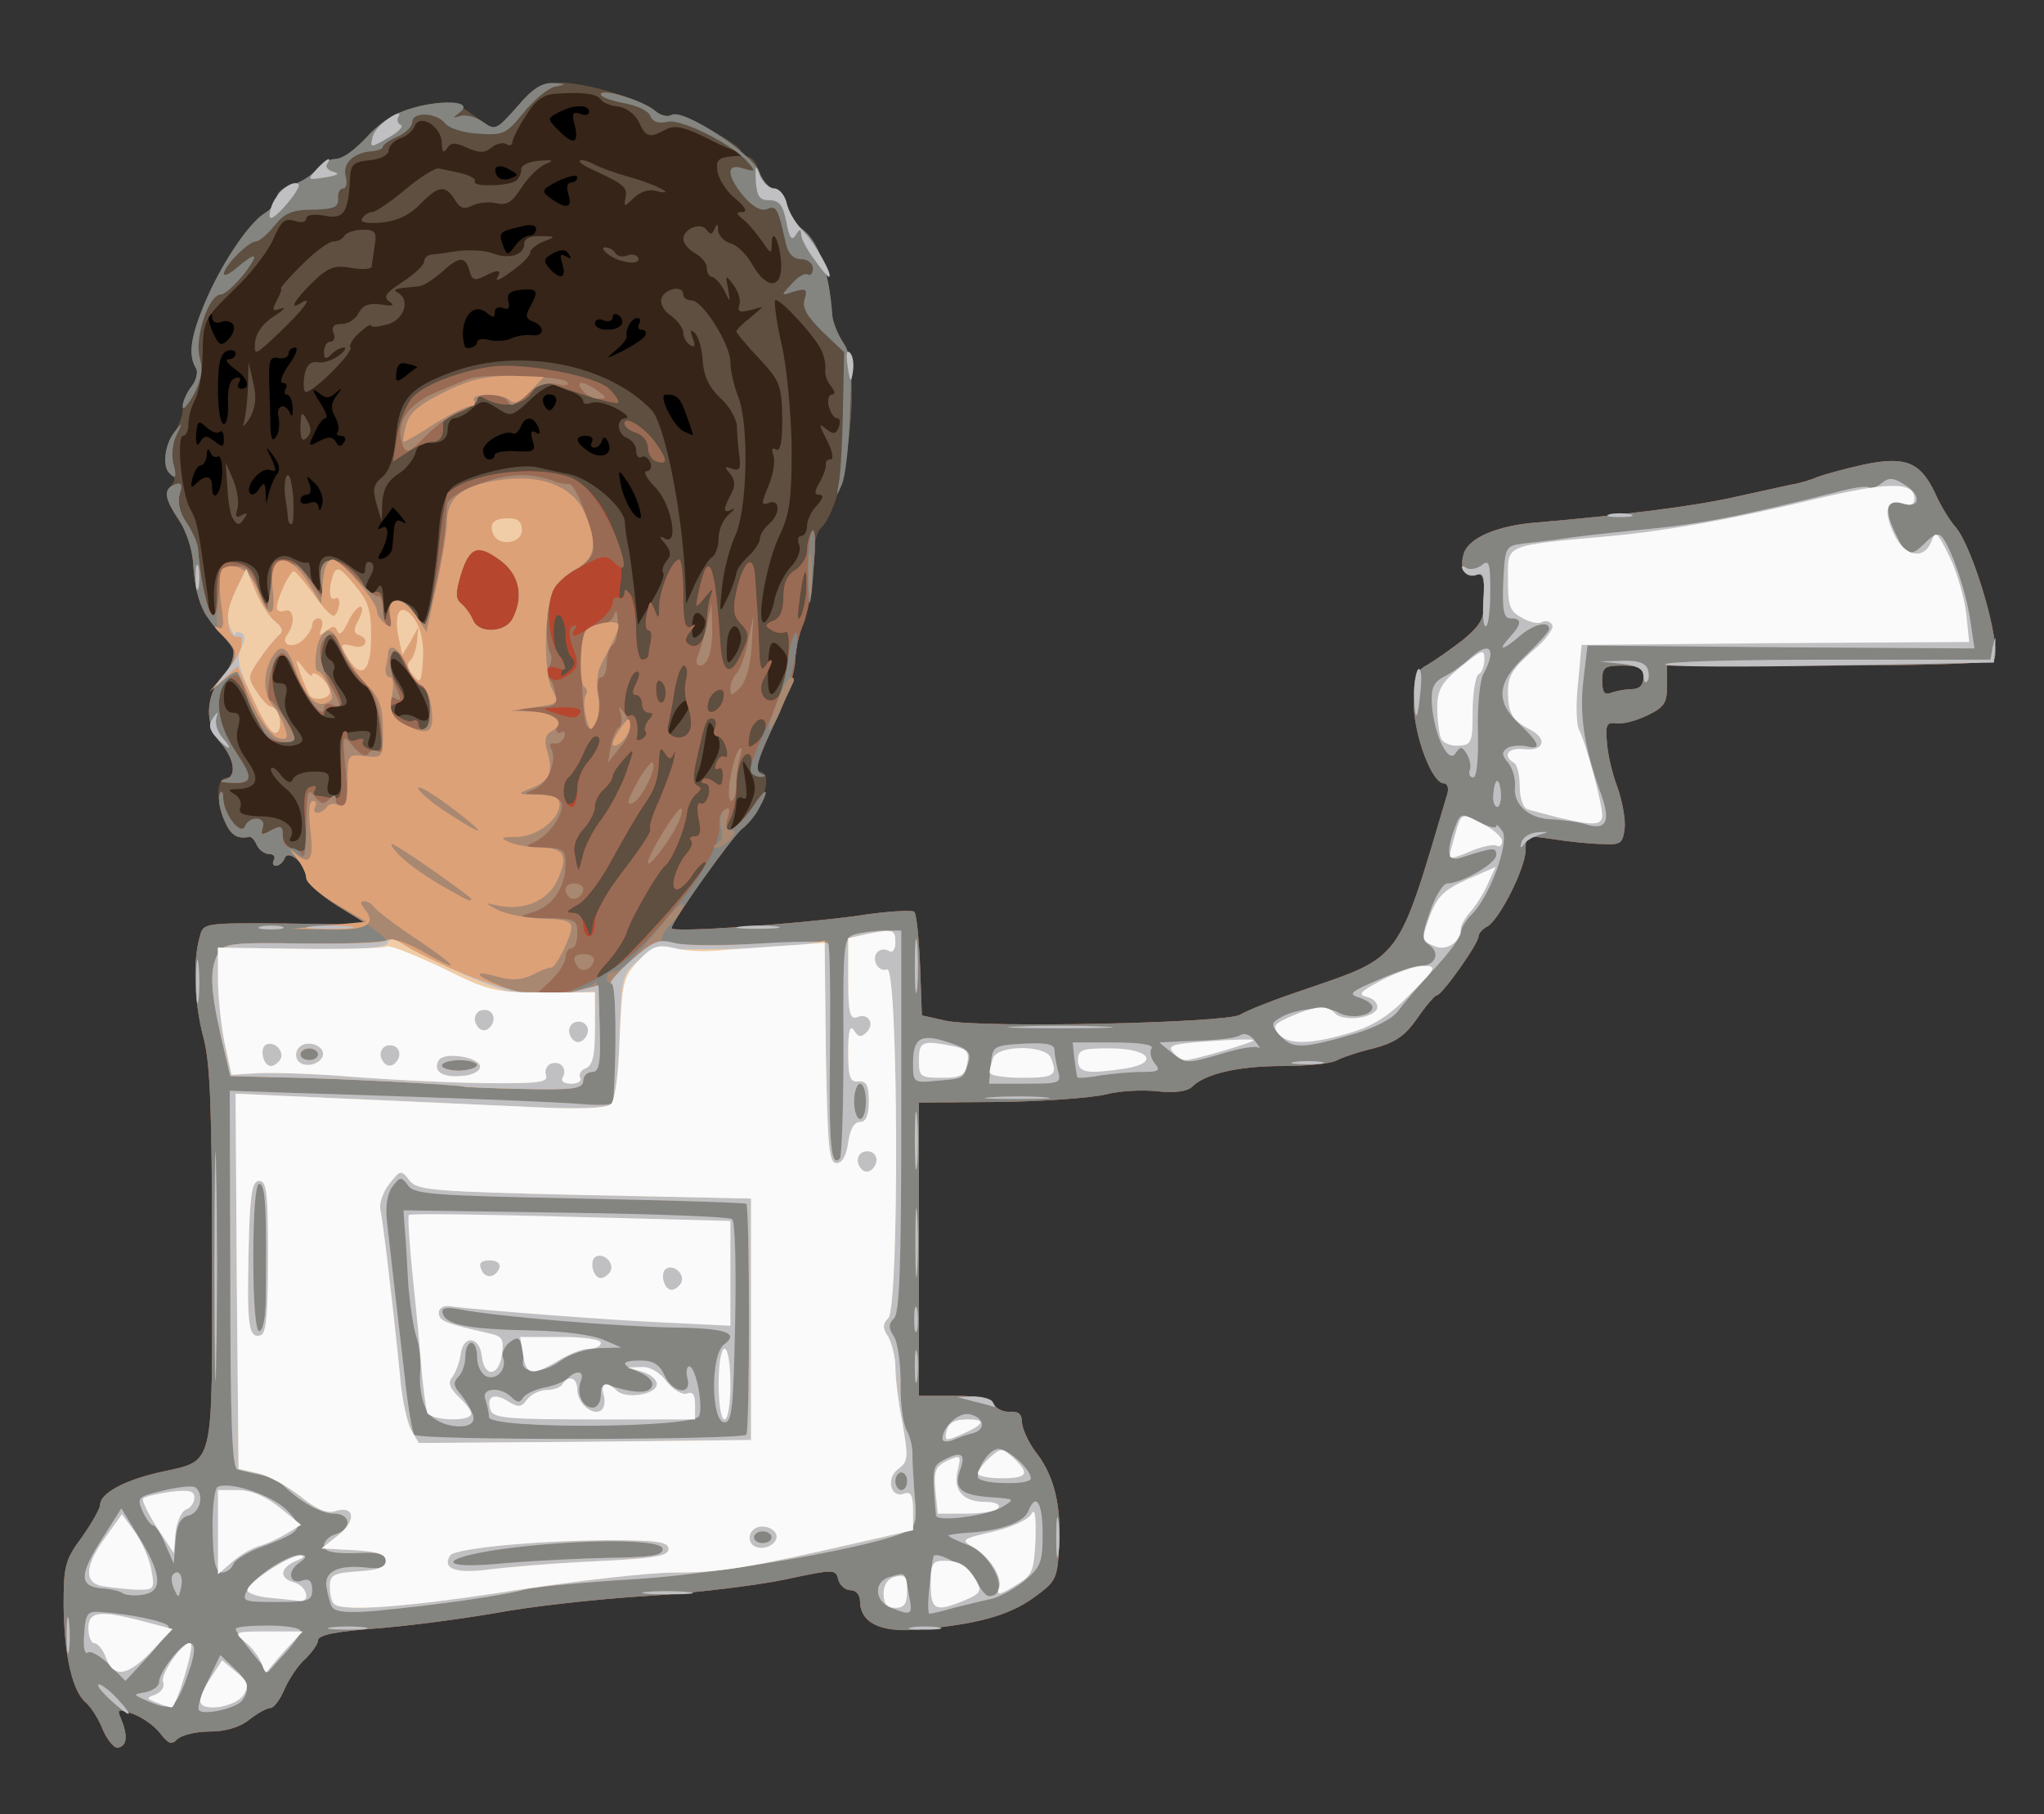<!DOCTYPE svg PUBLIC "-//W3C//DTD SVG 20010904//EN" "http://www.w3.org/TR/2001/REC-SVG-20010904/DTD/svg10.dtd">
<svg version="1.0" xmlns="http://www.w3.org/2000/svg" width="347px" height="308px" viewBox="0 0 3470 3080" preserveAspectRatio="xMidYMid meet">
<rect x="0" y="0" width="3470" height="3080" fill="#333333" stroke="none"/>
<g id="layer101" fill="#000000" stroke="none">
<path d="M175 2938 c-7 -19 -21 -40 -29 -47 -23 -19 -37 -80 -38 -164 0 -67 2 -78 31 -117 17 -24 31 -49 31 -55 0 -19 39 -41 100 -55 96 -22 90 2 90 -364 0 -251 -3 -333 -15 -376 -15 -57 -18 -127 -6 -169 6 -24 6 -24 146 -23 l140 2 -52 -32 c-29 -18 -53 -40 -53 -49 0 -22 -32 -49 -37 -31 -3 6 -9 12 -14 12 -6 0 -7 -4 -4 -10 3 -5 0 -10 -8 -10 -8 0 -17 -7 -21 -15 -3 -8 -9 -15 -13 -14 -21 3 -31 -3 -41 -26 -17 -37 -15 -75 4 -75 18 0 11 -35 -14 -62 -24 -29 -23 -75 4 -108 30 -35 30 -41 -2 -75 -32 -35 -43 -64 -46 -121 -1 -25 -5 -47 -10 -50 -4 -3 -15 -19 -24 -35 -11 -23 -12 -34 -4 -44 8 -9 8 -15 0 -20 -15 -9 -12 -48 5 -71 8 -10 15 -28 15 -39 0 -11 7 -29 15 -39 8 -10 11 -24 8 -30 -14 -22 -10 -52 13 -108 28 -68 75 -138 103 -156 12 -7 21 -19 21 -27 0 -8 11 -17 24 -21 14 -3 32 -14 42 -25 9 -10 23 -19 31 -19 15 0 34 -14 61 -43 24 -26 61 -44 105 -51 32 -5 44 -1 73 21 l35 26 36 -41 c32 -37 42 -42 77 -42 44 1 135 28 160 49 8 7 20 10 26 6 19 -12 138 66 149 97 6 15 17 28 25 28 9 0 19 12 22 28 4 15 16 33 26 41 27 19 46 73 51 146 1 12 9 32 19 46 33 51 6 273 -39 317 -8 8 -13 36 -13 68 0 30 -7 71 -15 91 -8 19 -15 49 -15 65 0 16 -12 55 -26 86 -39 85 -45 102 -34 102 26 0 2 74 -30 97 -16 12 -120 158 -120 169 0 8 213 -7 315 -21 50 -8 93 -10 97 -7 4 4 8 45 10 92 l3 84 40 9 c62 13 476 4 500 -10 11 -7 59 -26 107 -42 169 -58 160 -46 245 -333 3 -10 0 -18 -6 -18 -20 0 -51 -82 -51 -137 0 -44 4 -54 23 -64 12 -7 39 -26 60 -42 32 -27 37 -36 37 -73 0 -33 -3 -42 -14 -38 -18 7 -29 -11 -21 -36 8 -27 58 -48 125 -53 141 -12 262 -27 330 -42 41 -9 86 -19 100 -22 14 -2 34 -8 45 -13 11 -4 46 -14 78 -21 71 -15 97 -5 122 48 9 21 25 47 35 58 30 35 79 203 65 225 -4 6 -100 10 -281 10 l-274 0 0 35 c0 29 -5 36 -34 50 -19 9 -42 15 -53 13 -15 -2 -18 3 -15 32 1 19 9 54 18 77 8 23 14 55 12 70 -3 25 -7 28 -38 26 -19 0 -56 -4 -82 -8 -47 -7 -48 -7 -48 18 0 30 -44 118 -65 130 -8 4 -15 12 -15 17 0 12 -62 100 -71 100 -3 0 -18 17 -33 39 -21 30 -37 41 -74 51 -26 6 -55 16 -64 21 -10 5 -51 9 -91 9 -74 0 -132 13 -154 36 -8 7 -29 10 -57 7 -25 -3 -65 -1 -88 5 -24 6 -105 12 -181 13 l-137 1 0 249 0 249 60 0 c41 0 61 4 67 14 4 8 17 14 28 13 14 -1 20 4 20 19 1 11 11 33 23 49 31 39 44 90 40 160 -3 57 -5 60 -45 89 -43 30 -96 44 -196 53 -63 5 -97 -12 -97 -49 0 -10 -7 -18 -16 -18 -9 0 -18 -8 -21 -18 -4 -18 -7 -18 -91 0 -48 10 -154 23 -237 28 -82 5 -197 18 -255 29 -58 10 -149 22 -202 26 -67 5 -98 11 -98 20 0 6 -10 20 -21 31 -12 10 -28 34 -36 52 -7 17 -18 32 -24 32 -6 0 -22 9 -36 20 -16 13 -41 20 -67 20 -23 0 -48 6 -55 13 -10 10 -15 8 -29 -10 -9 -12 -30 -27 -46 -33 -25 -9 -28 -8 -21 7 12 29 11 46 -3 50 -7 3 -18 -10 -27 -29z m2596 -1768 c12 0 19 -7 19 -20 0 -16 -7 -20 -35 -20 -31 0 -35 3 -35 26 0 20 4 25 16 20 9 -3 24 -6 35 -6z"/>
</g>
<g id="layer102" fill="#352417" stroke="none">
<path d="M175 2938 c-7 -19 -21 -40 -29 -47 -23 -19 -37 -80 -38 -164 0 -67 2 -78 31 -117 17 -24 31 -49 31 -55 0 -19 39 -41 100 -55 96 -22 90 2 90 -364 0 -251 -3 -333 -15 -376 -15 -57 -18 -127 -6 -169 6 -24 6 -24 146 -23 l140 2 -52 -32 c-29 -18 -53 -40 -53 -49 0 -22 -32 -49 -37 -31 -3 6 -9 12 -14 12 -6 0 -7 -4 -4 -10 3 -5 0 -10 -8 -10 -8 0 -17 -7 -21 -15 -3 -8 -9 -15 -13 -14 -21 3 -31 -3 -41 -26 -17 -37 -15 -75 4 -75 18 0 11 -35 -14 -62 -24 -29 -23 -75 4 -108 30 -35 30 -41 -2 -75 -32 -35 -43 -64 -46 -121 -1 -25 -5 -47 -10 -50 -4 -3 -15 -19 -24 -35 -11 -23 -12 -34 -4 -44 8 -9 8 -15 0 -20 -15 -9 -12 -48 5 -71 8 -10 15 -28 15 -39 0 -11 7 -29 15 -39 8 -10 11 -24 8 -30 -14 -22 -10 -52 13 -108 28 -68 75 -138 103 -156 12 -7 21 -19 21 -27 0 -8 11 -17 24 -21 14 -3 32 -14 42 -25 9 -10 23 -19 31 -19 15 0 34 -14 61 -43 24 -26 61 -44 105 -51 32 -5 44 -1 73 21 l35 26 36 -41 c32 -37 42 -42 77 -42 44 1 135 28 160 49 8 7 20 10 26 6 19 -12 138 66 149 97 6 15 17 28 25 28 9 0 19 12 22 28 4 15 16 33 26 41 27 19 46 73 51 146 1 12 9 32 19 46 33 51 6 273 -39 317 -8 8 -13 36 -13 68 0 30 -7 71 -15 91 -8 19 -15 49 -15 65 0 16 -12 55 -26 86 -39 85 -45 102 -34 102 26 0 2 74 -30 97 -16 12 -120 158 -120 169 0 8 213 -7 315 -21 50 -8 93 -10 97 -7 4 4 8 45 10 92 l3 84 40 9 c62 13 476 4 500 -10 11 -7 59 -26 107 -42 169 -58 160 -46 245 -333 3 -10 0 -18 -6 -18 -20 0 -51 -82 -51 -137 0 -44 4 -54 23 -64 12 -7 39 -26 60 -42 32 -27 37 -36 37 -73 0 -33 -3 -42 -14 -38 -18 7 -29 -11 -21 -36 8 -27 58 -48 125 -53 141 -12 262 -27 330 -42 41 -9 86 -19 100 -22 14 -2 34 -8 45 -13 11 -4 46 -14 78 -21 71 -15 97 -5 122 48 9 21 25 47 35 58 30 35 79 203 65 225 -4 6 -100 10 -281 10 l-274 0 0 35 c0 29 -5 36 -34 50 -19 9 -42 15 -53 13 -15 -2 -18 3 -15 32 1 19 9 54 18 77 8 23 14 55 12 70 -3 25 -7 28 -38 26 -19 0 -56 -4 -82 -8 -47 -7 -48 -7 -48 18 0 30 -44 118 -65 130 -8 4 -15 12 -15 17 0 12 -62 100 -71 100 -3 0 -18 17 -33 39 -21 30 -37 41 -74 51 -26 6 -55 16 -64 21 -10 5 -51 9 -91 9 -74 0 -132 13 -154 36 -8 7 -29 10 -57 7 -25 -3 -65 -1 -88 5 -24 6 -105 12 -181 13 l-137 1 0 249 0 249 60 0 c41 0 61 4 67 14 4 8 17 14 28 13 14 -1 20 4 20 19 1 11 11 33 23 49 31 39 44 90 40 160 -3 57 -5 60 -45 89 -43 30 -96 44 -196 53 -63 5 -97 -12 -97 -49 0 -10 -7 -18 -16 -18 -9 0 -18 -8 -21 -18 -4 -18 -7 -18 -91 0 -48 10 -154 23 -237 28 -82 5 -197 18 -255 29 -58 10 -149 22 -202 26 -67 5 -98 11 -98 20 0 6 -10 20 -21 31 -12 10 -28 34 -36 52 -7 17 -18 32 -24 32 -6 0 -22 9 -36 20 -16 13 -41 20 -67 20 -23 0 -48 6 -55 13 -10 10 -15 8 -29 -10 -9 -12 -30 -27 -46 -33 -25 -9 -28 -8 -21 7 12 29 11 46 -3 50 -7 3 -18 -10 -27 -29z m2596 -1768 c12 0 19 -7 19 -20 0 -16 -7 -20 -35 -20 -31 0 -35 3 -35 26 0 20 4 25 16 20 9 -3 24 -6 35 -6z m-2105 -241 c1 -8 2 -22 3 -32 1 -12 5 -16 14 -11 8 5 7 2 -2 -9 -8 -10 -14 -16 -15 -15 -1 2 -8 12 -16 22 -10 13 -10 17 -2 12 14 -8 12 19 -2 43 -6 9 -5 12 5 9 8 -3 15 -11 15 -19z m418 -71 c-4 -13 -13 -32 -21 -43 -13 -19 -14 -18 -9 8 5 26 22 57 33 57 2 0 1 -10 -3 -22z m-549 -37 c-15 -15 -16 -15 -9 2 3 10 1 17 -5 17 -6 0 -11 4 -11 10 0 5 7 7 15 4 9 -4 15 0 16 7 1 8 3 6 6 -5 3 -10 -3 -26 -12 -35z m-64 -17 c5 -6 3 -18 -7 -30 -14 -18 -14 -18 -3 5 9 20 9 23 -3 19 -15 -6 -44 29 -33 40 3 4 10 0 15 -8 8 -12 10 -11 11 5 l1 20 5 -20 c3 -11 9 -25 14 -31z m-94 1 c1 -19 -3 -33 -7 -30 -5 3 -11 -1 -13 -7 -3 -8 -6 -6 -6 5 -1 9 -5 17 -10 17 -5 0 -11 10 -14 21 -4 17 -3 19 6 10 15 -15 27 -14 27 4 0 32 16 13 17 -20z m463 -33 c0 -4 16 -7 35 -6 32 2 35 0 29 -18 -4 -14 -2 -18 5 -14 7 5 9 1 5 -8 -8 -20 -23 -20 -30 -1 -4 8 -9 13 -13 11 -13 -7 -51 14 -51 29 0 8 5 15 10 15 6 0 10 -3 10 -8z m193 -20 c-4 -10 -8 -12 -11 -4 -2 7 -8 12 -13 12 -6 0 -7 -4 -4 -10 3 -5 -1 -10 -9 -10 -21 0 -20 10 1 25 22 16 44 8 36 -13z m-669 -3 c14 11 16 11 16 -4 0 -10 -3 -15 -7 -12 -3 4 -13 1 -22 -7 -14 -13 -16 -12 -18 11 -1 18 2 22 7 13 7 -11 11 -11 24 -1z m206 1 c5 9 9 9 14 1 4 -6 2 -11 -5 -11 -7 0 -9 -3 -6 -6 3 -4 2 -15 -4 -26 -8 -14 -7 -24 2 -36 11 -14 11 -15 -1 -5 -11 10 -17 10 -29 0 -12 -9 -12 -6 2 16 10 15 14 27 10 27 -5 0 -13 11 -19 25 -11 23 -11 24 8 14 15 -8 22 -8 28 1z m-97 -41 c-6 -21 12 -27 20 -6 3 6 4 2 4 -10 -1 -13 -5 -23 -10 -23 -4 0 -5 -4 -2 -10 3 -5 1 -10 -5 -10 -6 0 -2 -13 10 -30 12 -16 17 -30 11 -30 -6 0 -11 5 -11 10 0 6 -8 10 -17 8 -15 -3 -17 4 -16 42 1 25 2 59 2 75 1 21 4 26 10 16 5 -7 6 -22 4 -32z m693 -2 c-11 -32 -16 -37 -36 -37 -14 0 15 57 32 63 7 3 14 6 14 6 1 1 -3 -14 -10 -32z m-779 -23 c-1 -24 3 -39 12 -42 8 -3 11 0 7 7 -4 6 -2 11 3 11 18 0 12 -18 -11 -34 -12 -9 -17 -16 -10 -16 6 0 12 -4 12 -10 0 -5 -7 -7 -15 -4 -11 5 -15 22 -15 65 0 32 4 59 10 59 5 0 8 -16 7 -36z m552 -13 c-15 -5 -22 6 -14 19 6 9 10 9 16 -1 5 -8 4 -15 -2 -18z m-231 -47 c1 -1 -5 -4 -16 -6 -12 -4 -18 1 -19 14 -2 17 0 18 15 7 9 -8 18 -14 20 -15z m387 -54 c3 -5 1 -10 -5 -10 -6 0 -8 -4 -5 -10 3 -5 2 -10 -3 -10 -10 0 -21 19 -18 32 0 4 -8 14 -19 23 -18 15 -17 15 12 1 17 -9 35 -20 38 -26z m-699 -19 c-4 -5 -13 -8 -21 -4 -8 3 -15 -1 -15 -8 0 -7 -2 -10 -5 -7 -3 3 0 17 6 32 11 23 14 25 27 12 8 -8 11 -19 8 -25z m414 30 c0 -5 9 -7 20 -4 11 3 28 2 37 -2 10 -5 26 -7 36 -6 21 3 23 -15 2 -23 -12 -4 -14 -10 -5 -25 15 -28 13 -31 -16 -29 -18 2 -24 7 -21 19 3 12 0 16 -9 12 -8 -3 -14 0 -14 7 0 10 -3 10 -14 1 -25 -21 -49 17 -37 57 2 7 21 1 21 -7z m245 -30 c3 -5 1 -12 -5 -16 -5 -3 -10 -2 -10 4 0 6 -7 8 -15 5 -8 -4 -15 -1 -15 5 0 13 36 15 45 2z m-100 -102 c-5 -16 -4 -19 5 -14 9 5 11 4 6 -3 -5 -9 -13 -9 -27 -2 -16 9 -17 13 -7 25 19 21 30 18 23 -6z m-56 -49 c6 0 11 -5 11 -11 0 -7 -10 -9 -27 -4 -35 8 -37 10 -29 32 7 17 8 17 20 1 7 -10 18 -18 25 -18z m66 -70 c-4 -11 -2 -20 4 -20 6 0 11 -4 11 -9 0 -5 -14 -2 -32 6 -29 15 -30 17 -13 30 27 19 37 16 30 -7z m-100 -42 c-19 -11 -30 -5 -21 11 4 6 14 7 22 4 15 -5 14 -7 -1 -15z m111 -74 c-6 -21 -4 -25 8 -21 9 4 16 2 16 -3 0 -13 -26 -13 -52 1 -19 10 -19 11 -1 29 26 27 36 24 29 -6z"/>
</g>
<g id="layer103" fill="#5e4f40" stroke="none">
<path d="M175 2938 c-7 -19 -21 -40 -29 -47 -23 -19 -37 -80 -38 -164 0 -67 2 -78 31 -117 17 -24 31 -49 31 -55 0 -19 39 -41 100 -55 96 -22 90 2 90 -364 0 -251 -3 -333 -15 -376 -15 -57 -18 -127 -6 -169 6 -24 6 -24 146 -23 l140 2 -52 -32 c-29 -18 -53 -40 -53 -49 0 -22 -32 -49 -37 -31 -3 6 -9 12 -14 12 -6 0 -7 -4 -4 -10 3 -5 0 -10 -8 -10 -8 0 -17 -7 -21 -15 -3 -8 -9 -15 -13 -14 -21 3 -31 -3 -41 -26 -17 -37 -15 -75 4 -75 18 0 11 -35 -14 -62 -24 -29 -23 -75 4 -108 28 -33 30 -43 7 -66 -21 -20 -27 -95 -10 -119 18 -24 67 -11 67 19 0 11 5 28 11 36 8 11 9 8 4 -15 -8 -42 14 -72 42 -57 11 6 22 9 25 7 2 -2 5 5 5 17 1 12 6 25 11 30 5 5 7 -4 4 -21 -5 -39 14 -48 49 -22 24 18 29 19 29 6 0 -9 4 -13 10 -10 6 4 5 13 -2 25 -7 11 -9 23 -5 27 5 4 12 1 17 -7 7 -11 10 -6 11 20 1 19 3 27 6 18 2 -10 8 -18 13 -18 20 0 40 13 40 27 0 8 4 12 9 9 8 -6 20 -75 27 -165 2 -24 10 -51 19 -61 18 -20 110 -44 145 -37 14 3 39 9 56 12 38 8 94 57 95 82 0 10 3 27 5 38 3 11 7 46 11 78 l6 58 24 -41 c14 -23 22 -44 19 -47 -3 -4 -1 -12 5 -20 9 -10 8 -17 -2 -30 -10 -11 -10 -14 -1 -9 25 15 13 -56 -15 -86 -15 -15 -22 -28 -15 -28 6 0 9 -7 6 -15 -4 -8 -10 -12 -15 -9 -5 3 -9 -2 -9 -11 0 -8 -7 -18 -15 -21 -18 -7 -20 -34 -2 -34 6 -1 -1 -8 -16 -16 -16 -9 -35 -13 -43 -10 -8 3 -14 2 -14 -3 0 -5 -8 -11 -17 -15 -10 -3 -23 -9 -30 -12 -6 -3 -26 8 -43 25 -31 29 -33 29 -56 14 -22 -14 -26 -14 -43 1 -9 9 -23 16 -29 16 -7 0 -12 9 -12 20 0 18 -15 25 -42 21 -4 0 -10 8 -13 19 -4 12 -17 28 -31 36 -16 11 -24 26 -25 48 l-1 31 -9 -30 c-7 -24 -5 -33 10 -45 12 -10 20 -34 23 -69 6 -64 24 -84 100 -111 114 -40 260 -11 334 66 22 23 51 166 57 279 l2 50 16 -36 c10 -20 22 -40 28 -43 6 -4 11 -19 11 -33 0 -14 8 -32 18 -40 9 -8 11 -12 5 -8 -16 8 -16 0 -2 -26 8 -15 7 -24 -2 -35 -10 -12 -9 -13 4 -8 13 4 15 0 12 -23 -2 -15 -4 -38 -4 -50 -1 -12 -13 -34 -28 -47 -19 -18 -28 -37 -30 -62 -1 -21 -7 -42 -13 -48 -8 -8 -9 -6 -4 8 5 13 4 17 -4 12 -7 -4 -12 -13 -12 -21 0 -8 -10 -21 -21 -29 -13 -9 -19 -21 -16 -30 7 -17 37 -22 37 -6 0 6 6 10 14 10 19 0 66 75 66 105 0 14 6 40 13 58 19 46 16 193 -5 237 -9 19 -19 58 -22 85 -5 49 -5 49 9 20 8 -16 14 -35 15 -41 0 -6 9 -19 20 -29 11 -10 20 -24 20 -30 0 -7 7 -18 15 -25 20 -16 20 -44 0 -36 -13 5 -13 1 0 -30 8 -19 11 -42 8 -51 -4 -10 -2 -14 4 -10 8 5 11 -13 11 -53 -1 -56 -4 -63 -39 -101 -22 -23 -39 -44 -39 -46 0 -3 10 -13 23 -23 l22 -19 -23 6 c-16 4 -21 2 -17 -9 3 -7 -1 -22 -9 -33 -14 -19 -15 -19 -10 5 4 25 4 25 -7 2 -7 -12 -16 -22 -21 -22 -4 0 -8 -7 -8 -15 0 -8 -9 -19 -20 -25 -11 -6 -20 -17 -20 -24 0 -18 31 -30 40 -15 6 8 9 7 13 -2 4 -10 6 -10 6 2 1 9 10 19 21 22 11 3 28 19 37 36 25 44 52 42 49 -4 -3 -38 -16 -61 -16 -29 0 16 -2 15 -16 -6 -10 -14 -24 -31 -32 -37 -13 -11 -13 -13 -1 -13 8 0 4 -9 -13 -23 -15 -12 -28 -33 -30 -46 -3 -20 2 -24 29 -26 27 -2 33 2 42 26 5 16 17 29 25 29 9 0 19 12 22 28 4 15 16 33 26 41 27 19 46 73 51 146 1 12 9 32 19 46 33 51 6 273 -39 317 -8 8 -13 36 -13 68 0 30 -7 71 -15 91 -8 19 -15 49 -15 65 0 16 -12 55 -26 86 -39 85 -45 102 -34 102 26 0 2 74 -30 97 -16 12 -120 158 -120 169 0 8 213 -7 315 -21 50 -8 93 -10 97 -7 4 4 8 45 10 92 l3 84 40 9 c62 13 476 4 500 -10 11 -7 59 -26 107 -42 169 -58 160 -46 245 -333 3 -10 0 -18 -6 -18 -20 0 -51 -82 -51 -137 0 -44 4 -54 23 -64 12 -7 39 -26 60 -42 32 -27 37 -36 37 -73 0 -33 -3 -42 -14 -38 -18 7 -29 -11 -21 -36 8 -27 58 -48 125 -53 141 -12 262 -27 330 -42 41 -9 86 -19 100 -22 14 -2 34 -8 45 -13 11 -4 46 -14 78 -21 71 -15 97 -5 122 48 9 21 25 47 35 58 30 35 79 203 65 225 -4 6 -100 10 -281 10 l-274 0 0 35 c0 29 -5 36 -34 50 -19 9 -42 15 -53 13 -15 -2 -18 3 -15 32 1 19 9 54 18 77 8 23 14 55 12 70 -3 25 -7 28 -38 26 -19 0 -56 -4 -82 -8 -47 -7 -48 -7 -48 18 0 30 -44 118 -65 130 -8 4 -15 12 -15 17 0 12 -62 100 -71 100 -3 0 -18 17 -33 39 -21 30 -37 41 -74 51 -26 6 -55 16 -64 21 -10 5 -51 9 -91 9 -74 0 -132 13 -154 36 -8 7 -29 10 -57 7 -25 -3 -65 -1 -88 5 -24 6 -105 12 -181 13 l-137 1 0 249 0 249 60 0 c41 0 61 4 67 14 4 8 17 14 28 13 14 -1 20 4 20 19 1 11 11 33 23 49 31 39 44 90 40 160 -3 57 -5 60 -45 89 -43 30 -96 44 -196 53 -63 5 -97 -12 -97 -49 0 -10 -7 -18 -16 -18 -9 0 -18 -8 -21 -18 -4 -18 -7 -18 -91 0 -48 10 -154 23 -237 28 -82 5 -197 18 -255 29 -58 10 -149 22 -202 26 -67 5 -98 11 -98 20 0 6 -10 20 -21 31 -12 10 -28 34 -36 52 -7 17 -18 32 -24 32 -6 0 -22 9 -36 20 -16 13 -41 20 -67 20 -23 0 -48 6 -55 13 -10 10 -15 8 -29 -10 -9 -12 -30 -27 -46 -33 -25 -9 -28 -8 -21 7 12 29 11 46 -3 50 -7 3 -18 -10 -27 -29z m337 -1548 c-2 -21 -13 -41 -28 -52 -13 -11 -24 -25 -24 -31 0 -7 8 -3 16 8 11 14 18 16 21 8 3 -7 18 -13 35 -13 25 0 29 3 25 20 -3 13 0 20 10 20 12 0 14 -11 11 -52 -3 -52 -2 -53 26 -56 23 -3 28 0 23 12 -4 9 -2 16 3 16 6 0 10 -22 10 -49 0 -39 -4 -51 -18 -55 -10 -4 -28 -25 -39 -49 -18 -35 -22 -39 -28 -23 -5 11 -3 21 5 26 7 4 10 12 7 17 -4 6 0 19 8 29 20 27 18 34 -7 34 -19 0 -20 2 -8 11 12 8 12 10 -5 7 -12 -2 -29 -22 -45 -53 -14 -28 -26 -52 -27 -54 -4 -7 -10 2 -17 27 -6 16 -3 22 9 22 11 0 14 6 10 23 -4 15 1 32 14 49 18 22 18 27 6 32 -31 11 -62 -12 -84 -63 -22 -53 -41 -59 -41 -15 0 15 6 24 15 24 12 0 14 7 9 26 -5 18 0 34 16 56 23 32 17 47 -20 48 -13 0 -13 2 -1 9 8 5 12 15 9 22 -4 10 5 14 34 15 38 0 63 18 51 37 -3 5 0 7 8 5 9 -3 13 -16 11 -38z m764 -30 c8 -18 7 -32 -3 -50 -14 -24 -14 -24 -8 13 4 27 3 37 -4 32 -6 -3 -11 0 -11 9 0 8 -3 23 -6 33 -6 16 -5 16 8 3 8 -8 19 -26 24 -40z m-63 -68 c11 -21 11 -32 2 -50 -12 -22 -12 -21 -18 15 -3 21 -8 47 -13 57 -11 29 13 10 29 -22z m-43 -94 c0 -21 -24 0 -31 28 l-8 29 19 -24 c11 -13 20 -28 20 -33z m-468 -44 c-18 -26 -33 -40 -37 -34 -4 6 1 23 11 37 12 19 13 28 6 31 -7 2 -12 10 -12 18 0 9 4 12 10 9 5 -3 18 -2 27 4 30 17 27 -15 -5 -65z m627 -4 c10 -24 10 -34 1 -45 -20 -24 -25 -18 -26 30 -2 53 6 57 25 15z m1442 20 c12 0 19 -7 19 -20 0 -16 -7 -20 -35 -20 -31 0 -35 3 -35 26 0 20 4 25 16 20 9 -3 24 -6 35 -6z m-1513 -89 c-6 -30 -23 -19 -24 15 -1 33 1 35 13 18 7 -10 12 -25 11 -33z m-62 -30 c-12 -18 -21 -12 -21 14 0 20 2 22 14 11 7 -8 10 -19 7 -25z m119 -34 c4 -17 16 -42 27 -54 12 -12 18 -29 15 -37 -4 -9 -2 -16 3 -16 6 0 10 -8 10 -17 0 -9 7 -25 17 -35 10 -11 12 -18 4 -18 -9 0 -9 -5 1 -22 7 -13 11 -26 10 -30 -1 -5 3 -8 8 -8 6 0 3 -15 -6 -32 -14 -28 -15 -31 -2 -20 13 10 17 10 22 -3 3 -8 2 -15 -3 -15 -5 0 -11 -9 -14 -20 -3 -11 0 -20 5 -20 6 0 6 -5 -1 -14 -7 -8 -11 -20 -10 -28 1 -7 -1 -21 -6 -32 -10 -24 -73 -92 -79 -86 -2 3 2 37 11 75 9 39 16 117 17 175 0 88 -3 112 -21 150 -23 48 -41 156 -24 146 5 -4 13 -21 16 -39z"/>
<path d="M340 1026 c-5 -15 -11 -47 -12 -72 -1 -25 -5 -47 -10 -50 -4 -3 -15 -19 -24 -35 -11 -23 -12 -34 -4 -44 8 -9 8 -15 0 -20 -15 -9 -12 -48 5 -71 8 -10 15 -28 15 -39 0 -11 7 -29 15 -39 8 -10 11 -24 8 -30 -14 -22 -10 -52 13 -108 28 -68 75 -138 103 -156 12 -7 21 -19 21 -27 0 -8 11 -17 24 -21 14 -3 32 -14 42 -25 9 -10 23 -19 31 -19 15 0 34 -14 61 -43 24 -26 61 -44 105 -51 32 -5 44 -1 73 21 l35 26 36 -41 c32 -37 42 -42 77 -42 44 1 135 28 160 49 8 7 20 10 26 6 11 -7 125 54 117 62 -3 2 -28 -7 -56 -22 -40 -20 -56 -23 -71 -15 -27 15 -34 13 -45 -12 -6 -13 -21 -25 -35 -27 -14 -1 -27 -7 -30 -12 -7 -10 -31 -13 -75 -10 -22 1 -36 11 -52 37 -13 20 -23 40 -23 45 0 6 -5 7 -10 4 -6 -4 -18 -1 -26 6 -11 9 -20 9 -41 0 -21 -10 -28 -9 -34 1 -6 9 -9 6 -9 -9 0 -28 -37 -51 -46 -29 -3 8 -14 18 -25 21 -10 4 -19 13 -19 20 0 8 -13 15 -32 17 -29 3 -33 7 -34 35 -3 55 -11 66 -44 59 -18 -3 -30 -1 -30 5 0 6 -9 8 -20 4 -17 -5 -23 1 -36 31 -9 21 -39 60 -68 87 -49 48 -51 51 -52 106 0 31 -6 66 -12 78 -7 12 -12 31 -12 42 0 12 -4 21 -9 21 -12 0 -3 98 12 124 12 22 13 29 26 121 10 67 7 81 -9 41z"/>
<path d="M395 880 c-4 -6 -8 -30 -9 -53 l-3 -42 13 30 c7 17 10 38 7 49 -4 13 -2 16 7 11 9 -5 11 -4 6 3 -9 15 -13 15 -21 2z"/>
<path d="M489 883 c0 -5 -2 -22 -5 -40 -2 -18 0 -34 4 -36 4 -3 8 15 10 39 1 24 0 44 -3 44 -3 0 -5 -3 -6 -7z"/>
<path d="M510 725 c1 -26 2 -28 11 -12 8 14 8 22 0 30 -8 8 -11 3 -11 -18z"/>
<path d="M414 717 c3 -10 6 -37 7 -60 l1 -42 8 35 c6 25 4 42 -6 60 -9 14 -13 17 -10 7z"/>
<path d="M518 665 c-3 -3 -3 -16 -1 -29 3 -16 11 -23 22 -21 9 2 25 -3 36 -11 10 -8 14 -14 9 -14 -6 0 -15 5 -22 12 -9 9 -12 8 -12 -5 0 -9 5 -17 11 -17 6 0 9 -7 5 -15 -4 -10 1 -15 14 -15 11 0 24 -8 29 -19 7 -13 18 -17 38 -14 20 3 24 2 14 -5 -11 -8 -6 -15 22 -33 20 -13 37 -29 37 -35 0 -6 6 -11 13 -12 6 0 27 -3 45 -6 19 -2 45 -1 58 4 28 11 54 3 54 -16 0 -9 10 -14 28 -13 26 0 26 1 5 9 -13 5 -23 14 -23 19 0 5 -14 20 -32 32 -17 13 -28 18 -24 11 9 -15 1 -15 -24 -2 -14 7 -19 5 -23 -10 -7 -26 -18 -25 -48 3 -14 12 -30 22 -37 23 -44 4 -47 5 -35 12 20 13 8 46 -20 53 -15 4 -27 5 -27 2 0 -4 -9 2 -20 12 -11 10 -18 21 -15 25 5 9 -69 82 -77 75z"/>
<path d="M433 582 c1 -16 13 -33 32 -45 16 -10 22 -17 12 -13 -15 5 -16 3 -7 -14 6 -11 9 -20 7 -20 -3 0 13 -18 35 -40 22 -22 46 -40 54 -40 7 0 16 -4 19 -10 3 -5 17 -10 31 -10 21 0 24 4 20 28 -2 15 -5 31 -5 35 -1 4 -16 5 -34 2 -28 -5 -39 -2 -65 23 -30 29 -43 50 -22 37 24 -15 6 10 -35 49 -42 40 -44 41 -42 18z"/>
<path d="M1034 433 c-10 -7 -13 -13 -7 -13 7 0 14 4 18 10 3 5 12 7 19 4 8 -3 16 -2 19 3 8 14 -30 10 -49 -4z"/>
<path d="M615 371 c3 -6 11 -11 17 -11 5 0 31 -17 57 -39 25 -21 51 -37 56 -35 6 1 23 5 38 8 15 4 26 10 23 14 -6 10 62 8 71 -2 5 -4 8 -13 8 -19 0 -7 14 -13 30 -14 25 -2 27 -1 10 6 -11 5 -29 23 -40 40 -16 25 -25 30 -43 26 -12 -3 -30 -1 -40 4 -14 7 -21 5 -30 -10 -16 -26 -28 -24 -60 9 -18 18 -40 28 -66 30 -25 2 -36 -1 -31 -7z"/>
<path d="M1062 335 c3 -17 -1 -21 -54 -46 -16 -7 -26 -14 -24 -16 2 -3 12 0 23 5 10 6 38 16 63 23 44 12 83 33 43 23 -12 -3 -27 2 -37 12 -17 16 -17 16 -14 -1z"/>
</g>
<g id="layer104" fill="#b7462f" stroke="none">
<path d="M175 2938 c-7 -19 -21 -40 -29 -47 -23 -19 -37 -80 -38 -164 0 -67 2 -78 31 -117 17 -24 31 -49 31 -55 0 -19 39 -41 100 -55 96 -22 90 2 90 -364 0 -251 -3 -333 -15 -376 -15 -57 -18 -127 -6 -169 6 -24 6 -24 146 -23 l140 2 -52 -32 c-29 -18 -53 -40 -53 -49 0 -22 -32 -49 -37 -31 -3 6 -9 12 -14 12 -6 0 -7 -4 -4 -10 3 -5 0 -10 -8 -10 -8 0 -17 -7 -21 -15 -3 -8 -9 -15 -13 -14 -22 4 -32 -4 -43 -30 -7 -17 -10 -36 -7 -43 3 -7 6 -4 6 8 1 27 30 64 37 47 8 -19 37 -16 30 2 -4 13 -2 14 14 5 17 -9 20 -8 20 8 0 12 9 22 21 25 20 5 21 3 17 -48 -3 -40 -1 -56 9 -59 8 -3 11 -1 8 4 -3 6 -3 10 2 11 4 0 16 2 26 4 16 3 18 -3 16 -51 -1 -30 1 -57 4 -61 4 -3 7 -1 7 6 0 8 6 11 16 7 8 -3 13 -2 10 3 -3 5 3 11 14 14 19 5 20 2 14 -46 -5 -35 -14 -57 -27 -66 -10 -7 -27 -31 -37 -53 -11 -24 -20 -35 -25 -28 -10 16 -14 60 -5 60 6 0 30 44 30 55 0 3 -7 5 -15 5 -8 0 -15 6 -15 12 0 16 -45 -50 -54 -80 -4 -13 -13 -21 -19 -19 -21 6 -19 63 2 98 27 43 26 49 -3 49 -19 0 -28 -10 -47 -55 -25 -58 -45 -70 -54 -32 -9 34 -1 63 27 106 29 44 27 52 -11 50 -18 -1 -20 -3 -8 -6 20 -5 15 -36 -11 -65 -24 -29 -23 -75 4 -108 30 -35 30 -41 -2 -75 -32 -34 -42 -62 -46 -117 -1 -25 -12 -57 -25 -77 -25 -36 -26 -52 -4 -59 9 -3 11 2 6 17 -4 14 0 32 12 49 10 15 18 34 19 42 7 93 33 158 32 79 0 -48 9 -61 40 -52 15 4 25 16 29 35 9 44 23 44 23 -1 0 -34 3 -41 20 -41 19 0 28 7 55 45 13 19 14 19 12 -10 -1 -21 3 -30 16 -33 18 -4 57 31 57 51 0 5 7 7 15 3 11 -4 15 3 16 27 1 23 3 26 6 9 5 -27 29 -29 45 -2 7 11 16 20 19 20 7 0 16 -52 27 -157 4 -34 10 -64 12 -66 38 -34 145 -48 206 -27 51 18 97 111 88 177 -4 25 -3 34 4 25 13 -19 22 7 22 64 0 24 5 44 10 44 6 0 10 -3 11 -7 0 -5 2 -16 4 -25 2 -10 0 -18 -4 -18 -5 0 -6 -12 -3 -27 5 -25 6 -25 13 -8 7 18 8 17 8 -6 1 -28 22 -79 34 -79 4 0 7 27 7 61 0 45 3 58 13 53 9 -6 9 -4 -1 8 -10 12 -10 18 -1 23 14 9 29 -12 29 -42 0 -12 3 -30 6 -40 6 -16 5 -16 -10 2 -16 19 -16 19 -10 -10 17 -78 28 -52 37 89 3 48 17 56 34 19 16 -34 16 -38 -1 -56 -11 -11 -12 -24 -6 -52 12 -54 30 -68 32 -24 1 18 3 45 4 59 1 14 2 43 3 65 1 30 4 36 11 25 5 -8 10 -12 10 -7 0 4 -6 16 -12 27 -16 25 4 52 23 33 14 -14 26 -118 12 -110 -5 3 -15 2 -23 -3 -12 -7 -12 -10 3 -16 11 -4 17 -17 17 -40 0 -23 6 -38 20 -46 11 -7 20 -22 20 -33 0 -11 4 -26 8 -32 13 -21 1 120 -14 156 -8 18 -14 47 -14 63 0 16 -12 55 -26 86 -40 86 -44 100 -33 106 5 2 4 3 -3 2 -7 -2 -12 -11 -12 -20 1 -9 -2 -16 -6 -16 -11 0 -20 27 -20 61 0 17 -5 40 -11 51 -18 34 12 17 39 -22 23 -35 30 -33 10 3 -6 12 -19 27 -28 34 -16 12 -120 158 -120 169 0 8 213 -7 315 -21 50 -8 93 -10 97 -7 4 4 8 45 10 92 l3 84 40 9 c62 13 476 4 500 -10 11 -7 59 -26 107 -42 169 -58 160 -46 245 -333 3 -10 0 -18 -6 -18 -20 0 -51 -82 -51 -137 0 -44 4 -54 23 -64 12 -7 39 -26 60 -42 32 -27 37 -36 37 -73 0 -33 -3 -42 -14 -38 -18 7 -29 -11 -21 -36 8 -27 58 -48 125 -53 141 -12 262 -27 330 -42 41 -9 86 -19 100 -22 14 -2 34 -8 45 -13 11 -4 46 -14 78 -21 71 -15 97 -5 122 48 9 21 25 47 35 58 30 35 79 203 65 225 -4 6 -100 10 -281 10 l-274 0 0 35 c0 29 -5 36 -34 50 -19 9 -42 15 -53 13 -15 -2 -18 3 -15 32 1 19 9 54 18 77 8 23 14 55 12 70 -3 25 -7 28 -38 26 -19 0 -56 -4 -82 -8 -47 -7 -48 -7 -48 18 0 30 -44 118 -65 130 -8 4 -15 12 -15 17 0 12 -62 100 -71 100 -3 0 -18 17 -33 39 -21 30 -37 41 -74 51 -26 6 -55 16 -64 21 -10 5 -51 9 -91 9 -74 0 -132 13 -154 36 -8 7 -29 10 -57 7 -25 -3 -65 -1 -88 5 -24 6 -105 12 -181 13 l-137 1 0 249 0 249 60 0 c41 0 61 4 67 14 4 8 17 14 28 13 14 -1 20 4 20 19 1 11 11 33 23 49 31 39 44 90 40 160 -3 57 -5 60 -45 89 -43 30 -96 44 -196 53 -63 5 -97 -12 -97 -49 0 -10 -7 -18 -16 -18 -9 0 -18 -8 -21 -18 -4 -18 -7 -18 -91 0 -48 10 -154 23 -237 28 -82 5 -197 18 -255 29 -58 10 -149 22 -202 26 -67 5 -98 11 -98 20 0 6 -10 20 -21 31 -12 10 -28 34 -36 52 -7 17 -18 32 -24 32 -6 0 -22 9 -36 20 -16 13 -41 20 -67 20 -23 0 -48 6 -55 13 -10 10 -15 8 -29 -10 -9 -12 -30 -27 -46 -33 -25 -9 -28 -8 -21 7 12 29 11 46 -3 50 -7 3 -18 -10 -27 -29z m892 -1317 c63 -64 136 -151 131 -157 -3 -2 -13 7 -22 21 -9 14 -21 25 -27 25 -13 0 -2 -39 17 -61 8 -9 11 -19 7 -22 -3 -4 -1 -7 7 -7 9 0 11 -9 6 -30 -3 -17 -2 -29 3 -26 5 3 11 -3 14 -14 3 -11 0 -20 -6 -20 -6 0 -7 -3 -4 -6 4 -4 12 -2 20 4 10 8 13 6 14 -9 1 -11 -2 -17 -7 -14 -6 3 -7 -1 -4 -9 3 -9 10 -14 14 -11 5 3 6 -4 3 -15 -3 -11 -10 -20 -15 -20 -6 0 -8 -7 -4 -15 3 -8 1 -15 -5 -15 -10 0 -11 1 -26 67 -7 30 -7 44 1 47 7 3 7 7 -2 14 -7 5 -14 20 -16 33 -2 24 -25 80 -37 89 -12 10 -56 86 -64 110 -4 14 -19 37 -33 53 -40 42 -8 32 35 -12z m-6 -146 c27 -34 46 -65 43 -67 -3 -3 4 -25 15 -49 10 -24 22 -55 25 -69 3 -14 3 -19 0 -11 -5 11 -8 11 -15 0 -7 -11 -9 -9 -10 6 -1 37 -7 56 -26 82 -10 14 -34 56 -54 92 -19 36 -46 72 -60 78 -16 9 -19 13 -8 13 9 0 20 10 24 23 7 21 8 21 12 -7 3 -15 27 -56 54 -91z m-39 -85 c14 -19 33 -55 41 -78 15 -44 15 -44 -4 -23 -10 11 -19 24 -19 29 0 5 -7 15 -15 22 -8 7 -15 20 -15 29 0 10 -9 27 -19 38 -11 11 -18 29 -16 39 2 11 4 24 6 29 1 6 4 -4 8 -20 3 -17 18 -46 33 -65z m-42 -54 c0 -12 8 -31 18 -42 19 -23 26 -44 13 -44 -5 0 -14 13 -21 30 -7 16 -18 34 -25 40 -14 12 -8 53 6 44 5 -3 9 -15 9 -28z m320 -103 c0 -24 -25 -9 -28 17 -3 21 -2 22 12 11 9 -7 16 -20 16 -28z m-204 9 c-3 -3 -1 -11 5 -19 9 -9 8 -13 0 -13 -6 0 -11 -7 -11 -15 0 -8 -5 -15 -10 -15 -7 0 -7 -6 0 -20 6 -11 7 -20 2 -20 -10 0 -22 33 -22 63 0 10 5 15 10 12 9 -5 15 16 11 38 -1 5 3 5 9 2 6 -4 9 -10 6 -13z m72 -42 c-5 -13 -7 -35 -3 -47 3 -13 1 -23 -4 -23 -5 0 -12 19 -16 43 -3 23 -9 50 -11 59 -6 21 29 29 37 8 4 -8 2 -26 -3 -40z m-438 6 c0 -19 -6 -36 -13 -39 -8 -3 -21 -20 -30 -38 -14 -29 -17 -31 -23 -15 -4 11 0 30 9 46 16 26 16 28 -1 35 -16 6 -16 7 2 20 10 8 23 12 27 9 5 -3 9 0 9 5 0 6 5 11 10 11 6 0 10 -15 10 -34z m498 -20 c3 -12 -1 -17 -10 -14 -7 3 -15 13 -16 22 -3 12 1 17 10 14 7 -3 15 -13 16 -22z m-98 -11 c0 -8 -4 -16 -9 -19 -5 -3 -8 5 -7 18 1 25 16 26 16 1z m1641 -5 c12 0 19 -7 19 -20 0 -16 -7 -20 -35 -20 -31 0 -35 3 -35 26 0 20 4 25 16 20 9 -3 24 -6 35 -6z m-1801 -54 c-5 -5 -10 -22 -10 -37 0 -15 -4 -31 -10 -34 -6 -4 -10 8 -10 29 0 19 5 38 11 41 6 4 8 14 4 22 -5 13 -3 14 10 3 11 -9 13 -16 5 -24z m399 -120 c1 -42 -5 -29 -12 24 -4 30 -3 38 3 25 5 -11 9 -33 9 -49z"/>
</g>
<g id="layer105" fill="#9a6b54" stroke="none">
<path d="M175 2938 c-7 -19 -21 -40 -29 -47 -23 -19 -37 -80 -38 -164 0 -67 2 -78 31 -117 17 -24 31 -49 31 -55 0 -19 39 -41 100 -55 96 -22 90 2 90 -364 0 -251 -3 -333 -15 -376 -15 -57 -18 -127 -6 -169 6 -24 6 -24 146 -23 l140 2 -52 -32 c-29 -18 -53 -40 -53 -49 0 -22 -32 -49 -37 -31 -3 6 -9 12 -14 12 -6 0 -7 -4 -4 -10 3 -5 0 -10 -8 -10 -8 0 -17 -7 -21 -15 -3 -8 -9 -15 -13 -14 -22 4 -32 -4 -43 -30 -7 -17 -10 -36 -7 -43 3 -7 6 -4 6 8 1 27 30 64 37 47 8 -19 37 -16 30 2 -4 13 -2 14 14 5 17 -9 20 -8 20 8 0 12 9 22 21 25 20 5 21 3 17 -48 -3 -40 -1 -56 9 -59 8 -3 11 -1 8 4 -3 6 -3 10 2 11 4 0 16 2 26 4 16 3 18 -3 16 -51 -1 -30 1 -57 4 -61 4 -3 7 -1 7 6 0 8 6 11 16 7 8 -3 13 -2 10 3 -3 5 3 11 14 14 19 5 20 2 14 -46 -5 -35 -14 -57 -27 -66 -10 -7 -27 -31 -37 -53 -11 -24 -20 -35 -25 -28 -10 16 -14 60 -5 60 6 0 30 44 30 55 0 3 -7 5 -15 5 -8 0 -15 6 -15 12 0 16 -45 -50 -54 -80 -4 -13 -13 -21 -19 -19 -21 6 -19 63 2 98 27 43 26 49 -3 49 -19 0 -28 -10 -47 -55 -25 -58 -45 -70 -54 -32 -9 34 -1 63 27 106 29 44 27 52 -11 50 -18 -1 -20 -3 -8 -6 20 -5 15 -36 -11 -65 -24 -29 -23 -75 4 -108 30 -35 30 -41 -2 -75 -32 -34 -42 -62 -46 -117 -1 -25 -12 -57 -25 -77 -25 -36 -26 -52 -4 -59 9 -3 11 2 6 17 -4 14 0 32 12 49 10 15 18 34 19 42 7 93 33 158 32 79 0 -48 9 -61 40 -52 15 4 25 16 29 35 9 44 23 44 23 -1 0 -34 3 -41 20 -41 19 0 28 7 55 45 13 19 14 19 12 -10 -1 -21 3 -30 16 -33 18 -4 57 31 57 51 0 5 7 7 15 3 11 -4 15 3 16 27 1 23 3 26 6 9 5 -27 29 -29 45 -2 7 11 16 20 19 20 7 0 16 -52 27 -157 4 -34 10 -64 12 -66 38 -34 145 -48 207 -27 29 11 57 48 80 105 17 45 16 60 -3 41 -14 -14 -19 -14 -54 4 -22 11 -44 28 -49 38 -14 26 -11 83 5 109 18 28 18 34 -1 27 -8 -4 -15 -1 -15 4 0 19 16 22 36 7 16 -12 17 -17 7 -44 -8 -22 -8 -33 -1 -38 7 -3 8 -1 4 5 -11 18 3 14 35 -9 16 -11 29 -27 29 -35 0 -8 5 -12 10 -9 6 3 10 0 10 -7 0 -9 3 -9 10 2 5 8 10 36 10 63 0 26 5 47 10 47 6 0 10 -3 11 -7 0 -5 2 -16 4 -25 2 -10 0 -18 -4 -18 -5 0 -6 -12 -3 -27 5 -25 6 -25 13 -8 7 18 8 17 8 -6 1 -28 22 -79 34 -79 4 0 7 27 7 61 0 45 3 58 13 53 9 -6 9 -4 -1 8 -10 12 -10 18 -1 23 14 9 29 -12 29 -42 0 -12 3 -30 6 -40 6 -16 5 -16 -10 2 -16 19 -16 19 -10 -10 17 -78 28 -52 37 89 3 48 17 56 34 19 16 -34 16 -38 -1 -56 -11 -11 -12 -24 -6 -52 12 -54 30 -68 32 -24 1 18 3 45 4 59 1 14 2 43 3 65 1 30 4 36 11 25 5 -8 10 -12 10 -7 0 4 -6 16 -12 27 -16 25 4 52 23 33 14 -14 26 -118 12 -110 -5 3 -15 2 -23 -3 -12 -7 -12 -10 3 -16 11 -4 17 -17 17 -40 0 -23 6 -38 20 -46 11 -7 20 -22 20 -33 0 -11 4 -26 8 -32 13 -21 1 120 -14 156 -8 18 -14 47 -14 63 0 16 -12 55 -26 86 -40 86 -44 100 -33 106 5 2 4 3 -3 2 -7 -2 -12 -11 -12 -20 1 -9 -2 -16 -6 -16 -11 0 -20 27 -20 61 0 17 -5 40 -11 51 -18 34 12 17 39 -22 23 -35 30 -33 10 3 -6 12 -19 27 -28 34 -16 12 -120 158 -120 169 0 8 213 -7 315 -21 50 -8 93 -10 97 -7 4 4 8 45 10 92 l3 84 40 9 c62 13 476 4 500 -10 11 -7 59 -26 107 -42 169 -58 160 -46 245 -333 3 -10 0 -18 -6 -18 -20 0 -51 -82 -51 -137 0 -44 4 -54 23 -64 12 -7 39 -26 60 -42 32 -27 37 -36 37 -73 0 -33 -3 -42 -14 -38 -18 7 -29 -11 -21 -36 8 -27 58 -48 125 -53 141 -12 262 -27 330 -42 41 -9 86 -19 100 -22 14 -2 34 -8 45 -13 11 -4 46 -14 78 -21 71 -15 97 -5 122 48 9 21 25 47 35 58 30 35 79 203 65 225 -4 6 -100 10 -281 10 l-274 0 0 35 c0 29 -5 36 -34 50 -19 9 -42 15 -53 13 -15 -2 -18 3 -15 32 1 19 9 54 18 77 8 23 14 55 12 70 -3 25 -7 28 -38 26 -19 0 -56 -4 -82 -8 -47 -7 -48 -7 -48 18 0 30 -44 118 -65 130 -8 4 -15 12 -15 17 0 12 -62 100 -71 100 -3 0 -18 17 -33 39 -21 30 -37 41 -74 51 -26 6 -55 16 -64 21 -10 5 -51 9 -91 9 -74 0 -132 13 -154 36 -8 7 -29 10 -57 7 -25 -3 -65 -1 -88 5 -24 6 -105 12 -181 13 l-137 1 0 249 0 249 60 0 c41 0 61 4 67 14 4 8 17 14 28 13 14 -1 20 4 20 19 1 11 11 33 23 49 31 39 44 90 40 160 -3 57 -5 60 -45 89 -43 30 -96 44 -196 53 -63 5 -97 -12 -97 -49 0 -10 -7 -18 -16 -18 -9 0 -18 -8 -21 -18 -4 -18 -7 -18 -91 0 -48 10 -154 23 -237 28 -82 5 -197 18 -255 29 -58 10 -149 22 -202 26 -67 5 -98 11 -98 20 0 6 -10 20 -21 31 -12 10 -28 34 -36 52 -7 17 -18 32 -24 32 -6 0 -22 9 -36 20 -16 13 -41 20 -67 20 -23 0 -48 6 -55 13 -10 10 -15 8 -29 -10 -9 -12 -30 -27 -46 -33 -25 -9 -28 -8 -21 7 12 29 11 46 -3 50 -7 3 -18 -10 -27 -29z m892 -1317 c63 -64 136 -151 131 -157 -3 -2 -13 7 -22 21 -9 14 -21 25 -27 25 -13 0 -2 -39 17 -61 8 -9 11 -19 7 -22 -3 -4 -1 -7 7 -7 9 0 11 -9 6 -30 -3 -17 -2 -29 3 -26 5 3 11 -3 14 -14 3 -11 0 -20 -6 -20 -6 0 -7 -3 -4 -6 4 -4 12 -2 20 4 10 8 13 6 14 -9 1 -11 -2 -17 -7 -14 -6 3 -7 -1 -4 -9 3 -9 10 -14 14 -11 5 3 6 -4 3 -15 -3 -11 -10 -20 -15 -20 -6 0 -8 -7 -4 -15 3 -8 1 -15 -5 -15 -10 0 -11 1 -26 67 -7 30 -7 44 1 47 7 3 7 7 -2 14 -7 5 -14 20 -16 33 -2 24 -25 80 -37 89 -12 10 -56 86 -64 110 -4 14 -19 37 -33 53 -40 42 -8 32 35 -12z m-57 -56 c0 -15 20 -51 50 -89 27 -35 47 -66 44 -68 -3 -3 4 -25 15 -49 10 -24 22 -55 25 -69 3 -14 3 -19 0 -11 -5 11 -8 11 -15 0 -7 -11 -9 -9 -10 6 -1 37 -7 56 -26 82 -10 14 -34 56 -54 92 -19 36 -46 72 -60 78 -18 10 -20 13 -6 13 10 0 17 8 17 20 0 11 5 20 10 20 6 0 10 -11 10 -25z m12 -175 c14 -19 33 -55 41 -78 15 -44 15 -44 -4 -23 -10 11 -19 24 -19 29 0 5 -7 15 -15 22 -8 7 -15 20 -15 29 0 10 -9 27 -19 38 -11 11 -18 29 -16 39 2 11 4 24 6 29 1 6 4 -4 8 -20 3 -17 18 -46 33 -65z m-42 -48 c0 -16 8 -37 18 -48 19 -23 26 -44 13 -44 -5 0 -14 13 -21 30 -7 16 -18 34 -25 40 -14 11 -9 50 6 50 5 0 9 -13 9 -28z m320 -109 c0 -24 -25 -9 -28 17 -3 21 -2 22 12 11 9 -7 16 -20 16 -28z m-204 9 c-3 -3 -1 -11 5 -19 9 -9 8 -13 0 -13 -6 0 -11 -7 -11 -15 0 -8 -5 -15 -10 -15 -7 0 -7 -6 0 -20 6 -11 7 -20 2 -20 -10 0 -22 33 -22 63 0 10 5 15 10 12 9 -5 15 16 11 38 -1 5 3 5 9 2 6 -4 9 -10 6 -13z m72 -42 c-5 -13 -7 -35 -3 -47 3 -13 1 -23 -4 -23 -5 0 -12 19 -16 43 -3 23 -9 50 -11 59 -6 21 29 29 37 8 4 -8 2 -26 -3 -40z m-438 6 c0 -19 -6 -36 -13 -39 -8 -3 -21 -20 -30 -38 -14 -29 -17 -31 -23 -15 -4 11 0 30 9 46 16 26 16 28 -1 35 -16 6 -16 7 2 20 10 8 23 12 27 9 5 -3 9 0 9 5 0 6 5 11 10 11 6 0 10 -15 10 -34z m255 4 c4 -6 -9 -10 -32 -9 -34 1 -35 2 -13 9 35 11 38 11 45 0z m243 -24 c3 -12 -1 -17 -10 -14 -7 3 -15 13 -16 22 -3 12 1 17 10 14 7 -3 15 -13 16 -22z m-98 -11 c0 -8 -4 -16 -9 -19 -5 -3 -8 5 -7 18 1 25 16 26 16 1z m1641 -5 c12 0 19 -7 19 -20 0 -16 -7 -20 -35 -20 -31 0 -35 3 -35 26 0 20 4 25 16 20 9 -3 24 -6 35 -6z m-1901 -119 c20 -38 12 -76 -21 -100 -38 -28 -52 -23 -67 25 -9 31 -9 41 1 49 7 6 16 18 20 28 9 23 54 22 67 -2z m499 -55 c1 -42 -5 -29 -12 24 -4 30 -3 38 3 25 5 -11 9 -33 9 -49z"/>
<path d="M1113 783 c-7 -3 -13 -13 -13 -23 0 -10 -9 -22 -20 -25 -11 -3 -20 -11 -20 -16 0 -16 38 9 56 37 18 26 17 34 -3 27z"/>
<path d="M674 740 c4 -25 16 -54 27 -66 21 -22 82 -45 137 -52 56 -6 175 17 196 38 11 11 18 21 15 24 -2 2 -33 -5 -68 -17 l-63 -21 -17 23 c-16 21 -52 24 -81 6 -5 -3 -10 -2 -10 3 0 5 -13 15 -30 22 -16 7 -29 15 -28 19 2 20 -4 31 -17 31 -9 0 -28 8 -42 17 l-26 17 7 -44z"/>
</g>
<g id="layer106" fill="#848581" stroke="none">
<path d="M175 2938 c-7 -19 -21 -40 -29 -47 -23 -19 -37 -80 -38 -164 0 -67 2 -78 31 -117 17 -24 31 -49 31 -55 0 -19 39 -41 100 -55 96 -22 90 2 90 -364 0 -251 -3 -333 -15 -376 -15 -57 -18 -127 -6 -169 6 -24 6 -24 146 -23 l140 2 -52 -32 c-29 -18 -53 -40 -53 -49 0 -22 -32 -49 -37 -31 -3 6 -9 12 -14 12 -6 0 -7 -4 -4 -10 3 -5 0 -10 -8 -10 -8 0 -17 -7 -21 -15 -3 -8 -9 -15 -13 -14 -22 4 -32 -4 -43 -30 -7 -17 -10 -36 -7 -43 3 -7 6 -4 6 8 1 27 30 64 37 47 8 -19 37 -16 30 2 -4 13 -2 14 14 5 17 -9 20 -8 20 10 0 11 6 20 14 20 8 0 17 6 19 13 3 6 6 -17 7 -53 0 -56 3 -63 14 -48 10 13 15 15 24 6 9 -9 12 -9 12 0 0 7 5 12 11 12 8 0 10 -19 6 -62 -6 -63 -6 -63 13 -40 11 13 21 18 25 12 3 -6 11 -7 17 -4 8 5 9 -9 5 -45 -5 -39 -13 -59 -32 -77 -14 -13 -31 -38 -37 -54 -8 -25 -13 -28 -24 -19 -17 14 -14 43 10 88 16 30 16 33 2 28 -9 -4 -16 -2 -16 4 0 21 -23 -5 -45 -52 -19 -42 -24 -47 -35 -34 -12 15 -21 75 -10 75 6 0 40 54 40 64 0 12 -38 6 -50 -8 -6 -8 -19 -36 -29 -61 -17 -44 -19 -46 -35 -30 -24 24 -17 76 15 123 30 44 28 53 -10 51 -18 -1 -20 -3 -8 -6 20 -5 15 -36 -11 -65 -24 -29 -23 -75 4 -108 30 -35 30 -41 -2 -75 -32 -34 -42 -62 -46 -117 -1 -25 -12 -57 -25 -77 -25 -36 -26 -52 -4 -59 9 -3 11 2 6 17 -4 14 0 32 12 49 10 15 18 34 19 42 3 49 16 110 24 115 5 3 10 -14 12 -37 2 -36 7 -44 26 -46 18 -3 26 4 39 35 l17 38 6 -40 c5 -37 9 -41 40 -37 6 1 20 17 31 34 17 27 20 29 16 10 -13 -58 18 -68 59 -19 15 17 31 31 36 29 4 -1 8 9 8 22 0 14 4 27 9 30 4 3 6 -6 3 -19 -6 -31 22 -35 40 -5 7 11 16 20 19 20 6 0 33 -127 35 -165 1 -11 2 -28 3 -37 0 -10 21 -24 54 -36 48 -18 87 -20 127 -5 8 4 20 5 26 5 11 -2 43 82 41 111 0 10 -13 25 -28 33 -16 8 -33 23 -39 34 -12 23 -16 92 -6 109 4 6 2 18 -4 26 -7 9 -8 15 -2 15 5 0 12 11 14 25 5 23 2 25 -36 26 l-41 2 40 6 c30 4 40 10 39 23 -1 10 3 15 8 12 6 -4 8 -1 6 7 -3 8 -11 13 -17 11 -7 -1 -9 2 -6 8 12 19 -5 61 -28 70 -20 8 -19 9 10 9 17 1 33 7 36 14 6 17 -22 57 -47 67 -17 7 -14 9 17 9 32 1 37 4 37 26 0 40 -20 72 -54 83 -29 9 -28 10 22 11 49 1 52 3 52 26 0 14 -4 25 -10 25 -5 0 -10 7 -10 15 0 9 -12 27 -26 40 l-27 25 24 0 c40 0 122 -45 165 -91 85 -92 130 -163 125 -201 -1 -9 3 -19 10 -23 8 -5 9 -1 4 15 -10 33 15 21 43 -20 23 -35 30 -33 10 3 -6 12 -19 27 -28 34 -16 12 -120 158 -120 169 0 8 213 -7 315 -21 50 -8 93 -10 97 -7 4 4 8 45 10 92 l3 84 40 9 c62 13 476 4 500 -10 11 -7 59 -26 107 -42 169 -58 160 -46 245 -333 3 -10 0 -18 -6 -18 -20 0 -51 -82 -51 -137 0 -44 4 -54 23 -64 12 -7 39 -26 60 -42 32 -27 37 -36 37 -73 0 -33 -3 -42 -14 -38 -18 7 -29 -11 -21 -36 8 -27 58 -48 125 -53 141 -12 262 -27 330 -42 41 -9 86 -19 100 -22 14 -2 34 -8 45 -13 11 -4 46 -14 78 -21 71 -15 97 -5 122 48 9 21 25 47 35 58 30 35 79 203 65 225 -4 6 -100 10 -281 10 l-274 0 0 35 c0 29 -5 36 -34 50 -19 9 -42 15 -53 13 -15 -2 -18 3 -15 32 1 19 9 54 18 77 8 23 14 55 12 70 -3 25 -7 28 -38 26 -19 0 -56 -4 -82 -8 -47 -7 -48 -7 -48 18 0 30 -44 118 -65 130 -8 4 -15 12 -15 17 0 12 -62 100 -71 100 -3 0 -18 17 -33 39 -21 30 -37 41 -74 51 -26 6 -55 16 -64 21 -10 5 -51 9 -91 9 -74 0 -132 13 -154 36 -8 7 -29 10 -57 7 -25 -3 -65 -1 -88 5 -24 6 -105 12 -181 13 l-137 1 0 249 0 249 60 0 c41 0 61 4 67 14 4 8 17 14 28 13 14 -1 20 4 20 19 1 11 11 33 23 49 31 39 44 90 40 160 -3 57 -5 60 -45 89 -43 30 -96 44 -196 53 -63 5 -97 -12 -97 -49 0 -10 -7 -18 -16 -18 -9 0 -18 -8 -21 -18 -4 -18 -7 -18 -91 0 -48 10 -154 23 -237 28 -82 5 -197 18 -255 29 -58 10 -149 22 -202 26 -67 5 -98 11 -98 20 0 6 -10 20 -21 31 -12 10 -28 34 -36 52 -7 17 -18 32 -24 32 -6 0 -22 9 -36 20 -16 13 -41 20 -67 20 -23 0 -48 6 -55 13 -10 10 -15 8 -29 -10 -9 -12 -30 -27 -46 -33 -25 -9 -28 -8 -21 7 12 29 11 46 -3 50 -7 3 -18 -10 -27 -29z m555 -1733 c0 -21 -6 -38 -14 -41 -8 -3 -20 -19 -26 -35 -7 -16 -17 -26 -22 -23 -10 6 -7 33 7 68 6 14 5 17 -3 12 -7 -4 -12 -2 -12 6 0 18 12 34 30 41 32 12 40 7 40 -28z m2041 -35 c12 0 19 -7 19 -20 0 -16 -7 -20 -35 -20 -31 0 -35 3 -35 26 0 20 4 25 16 20 9 -3 24 -6 35 -6z m-1901 -119 c20 -38 12 -76 -21 -100 -38 -28 -52 -23 -67 25 -9 31 -9 41 1 49 7 6 16 18 20 28 9 23 54 22 67 -2z"/>
<path d="M1277 1314 c-7 -7 -2 -23 31 -94 14 -30 27 -74 30 -98 2 -23 8 -44 12 -47 13 -8 -9 101 -30 143 -35 71 -40 90 -27 96 7 2 8 5 1 5 -6 1 -13 -2 -17 -5z"/>
<path d="M1371 975 c0 -33 3 -66 7 -73 5 -7 7 16 4 50 -5 85 -10 96 -11 23z"/>
<path d="M1424 820 c3 -14 6 -69 7 -123 l2 -99 -37 -35 c-26 -26 -35 -41 -30 -55 5 -17 3 -19 -18 -13 -23 8 -23 7 -4 -13 10 -12 23 -19 27 -16 5 3 9 -2 9 -10 0 -9 -9 -16 -20 -16 -13 0 -22 -9 -26 -27 -13 -59 -16 -65 -32 -58 -10 4 -24 -4 -39 -21 -30 -36 -31 -58 -1 -48 20 6 21 5 9 -9 -25 -31 -116 -77 -139 -70 -14 3 -24 0 -28 -10 -3 -9 -23 -18 -45 -22 -21 -4 -39 -10 -39 -15 0 -11 71 10 92 28 9 8 22 11 28 7 19 -12 138 66 149 97 6 15 17 28 25 28 9 0 19 12 22 28 4 15 16 33 26 41 27 19 46 73 51 146 1 12 9 32 18 46 14 20 16 44 12 123 -2 53 -8 107 -14 119 -9 21 -9 21 -5 -3z"/>
<path d="M287 803 c-12 -12 -7 -49 9 -69 14 -18 15 -18 4 4 -7 13 -9 35 -6 48 7 25 4 29 -7 17z"/>
<path d="M310 690 c0 -8 7 -24 15 -34 8 -10 11 -24 8 -30 -14 -22 -10 -52 13 -108 28 -68 75 -138 103 -156 12 -7 21 -19 21 -27 0 -8 11 -17 24 -21 14 -3 32 -14 42 -25 9 -10 23 -19 31 -19 15 0 34 -14 61 -43 9 -10 28 -25 42 -32 50 -26 145 -29 109 -3 -11 8 -10 9 2 5 9 -3 27 1 39 10 21 15 23 13 58 -26 25 -30 42 -41 61 -40 23 2 24 2 4 6 -12 2 -36 22 -54 44 -29 36 -34 39 -76 36 -25 -1 -50 -9 -57 -17 -14 -19 -56 -21 -56 -3 0 7 -11 19 -25 25 -14 6 -25 14 -25 17 0 4 -9 7 -21 8 -30 3 -48 21 -42 43 3 11 1 20 -5 20 -5 0 -9 8 -8 17 1 15 -7 18 -43 19 -35 0 -48 6 -65 27 -12 15 -26 27 -32 27 -12 0 -54 42 -54 55 0 4 8 1 18 -7 37 -32 44 -30 18 5 -16 20 -34 37 -41 37 -21 0 -45 74 -36 107 6 21 3 38 -10 63 -11 19 -19 28 -19 20z"/>
</g>
<g id="layer107" fill="#a98872" stroke="none">
<path d="M564 2729 c-4 -7 -8 -23 -10 -36 -3 -26 22 -37 72 -31 20 2 29 -1 29 -12 0 -12 -12 -15 -52 -13 -38 1 -53 -3 -53 -12 0 -8 9 -17 20 -20 28 -9 26 -35 -3 -35 -22 0 -57 -20 -85 -47 -7 -7 -25 -16 -40 -19 -15 -3 -32 -7 -39 -9 -9 -3 -12 -82 -12 -324 l-1 -319 88 3 c261 8 473 16 515 20 26 2 47 1 48 -3 6 -80 5 -202 -2 -202 -5 0 -9 -4 -9 -10 0 -5 5 -10 11 -10 12 0 34 -21 87 -85 17 -22 32 -35 32 -29 0 6 -9 20 -21 33 -12 12 -18 25 -15 29 8 7 90 8 201 3 l80 -4 1 182 c2 170 5 203 20 188 3 -3 6 -89 6 -190 -1 -182 0 -185 21 -191 12 -3 34 -6 50 -6 l27 0 0 323 c0 242 -3 326 -12 335 -10 10 -10 17 0 32 6 10 11 46 11 78 -1 33 4 69 10 80 6 11 11 31 10 44 0 13 2 44 4 71 4 37 1 49 -12 56 -47 26 -316 73 -460 82 -85 5 -170 13 -190 18 -42 11 -157 27 -253 36 -46 4 -68 2 -74 -6z m471 -84 c71 -1 90 -4 90 -15 0 -18 -145 -17 -272 0 -114 16 -110 36 5 24 48 -4 128 -8 177 -9z m275 -35 c0 -5 -7 -10 -15 -10 -8 0 -15 5 -15 10 0 6 7 10 15 10 8 0 15 -4 15 -10z m230 -95 c0 -8 -4 -15 -10 -15 -5 0 -10 7 -10 15 0 8 5 15 10 15 6 0 10 -7 10 -15z m-273 -79 c6 -6 6 -386 0 -392 -1 -2 -129 -6 -282 -9 -246 -5 -282 -7 -292 -22 -12 -16 -14 -15 -27 2 -9 13 -12 34 -9 60 7 63 21 183 31 271 5 45 12 85 15 90 6 10 555 9 564 0z m-816 -221 c2 -162 0 -205 -11 -205 -6 0 -10 48 -10 125 0 77 4 125 10 125 6 0 10 -20 11 -45z m1019 -345 c0 -16 -4 -30 -10 -30 -5 0 -10 14 -10 30 0 17 5 30 10 30 6 0 10 -13 10 -30z"/>
<path d="M788 1845 c-4 -3 -229 -15 -325 -16 l-72 -2 -16 -68 c-18 -80 -19 -113 -5 -140 10 -17 22 -19 145 -17 74 1 137 -1 141 -4 3 -3 -26 -26 -65 -49 -39 -24 -71 -50 -71 -58 0 -8 -8 -24 -17 -35 -17 -20 -17 -20 0 -7 16 12 17 9 17 -50 1 -55 3 -62 14 -47 10 13 15 15 24 6 9 -9 12 -9 12 0 0 7 5 12 11 12 8 0 10 -19 6 -62 -6 -63 -6 -63 13 -40 11 13 21 18 25 12 3 -6 11 -7 17 -4 8 5 9 -9 5 -45 -5 -39 -13 -59 -32 -77 -14 -13 -31 -38 -37 -54 -8 -25 -13 -28 -24 -19 -17 14 -14 43 10 88 16 30 16 33 2 28 -9 -4 -16 -2 -16 4 0 21 -23 -5 -45 -52 -19 -42 -24 -47 -35 -34 -12 15 -21 75 -10 75 6 0 40 54 40 64 0 3 -9 6 -20 6 -22 0 -56 -47 -65 -92 -8 -33 -11 -34 -39 -11 -17 14 -16 12 2 -9 25 -27 24 -61 -1 -71 -9 -3 -11 -21 -7 -58 4 -47 8 -54 28 -57 18 -3 26 4 39 35 l17 38 6 -40 c5 -37 9 -41 40 -36 6 0 20 16 31 34 17 26 20 28 16 9 -13 -58 18 -68 59 -19 15 17 31 31 36 30 4 -2 8 8 8 21 0 14 4 27 9 30 4 3 6 -6 3 -19 -6 -31 22 -35 40 -5 7 11 16 20 19 20 6 0 33 -127 35 -165 1 -11 2 -28 3 -37 0 -10 21 -24 54 -36 48 -18 87 -20 127 -5 8 4 20 5 26 5 11 -2 43 82 41 111 0 10 -13 25 -28 33 -16 8 -33 23 -39 34 -12 23 -16 92 -6 109 4 6 2 18 -4 26 -7 9 -8 15 -2 15 5 0 12 11 14 25 5 23 2 25 -36 26 l-41 2 40 6 c30 4 40 10 39 23 -1 10 3 15 8 12 6 -4 8 -1 6 7 -3 8 -11 13 -17 11 -7 -1 -9 2 -6 8 12 19 -5 61 -28 70 -20 8 -19 9 10 9 17 1 33 7 36 14 6 17 -22 57 -47 67 -17 7 -14 9 17 9 32 1 37 4 37 26 0 40 -20 72 -54 83 -29 9 -28 10 22 11 49 1 52 3 52 26 0 14 -4 25 -10 25 -5 0 -10 7 -10 15 0 9 -12 28 -27 42 l-28 26 35 -6 c52 -8 64 -11 71 -20 3 -4 6 29 7 73 1 65 -1 80 -13 80 -8 0 -15 7 -15 15 0 13 -16 16 -99 14 -55 -1 -101 -3 -103 -4z m22 -37 c0 -4 -13 -8 -30 -8 -16 0 -30 4 -30 9 0 5 14 9 30 9 17 -1 30 -5 30 -10z m-270 -18 c0 -5 -7 -10 -15 -10 -8 0 -15 5 -15 10 0 6 7 10 15 10 8 0 15 -4 15 -10z m190 -585 c0 -21 -6 -38 -14 -41 -8 -3 -20 -19 -26 -35 -7 -16 -17 -26 -22 -23 -10 6 -7 33 7 68 6 14 5 17 -3 12 -7 -4 -12 -2 -12 6 0 18 12 34 30 41 32 12 40 7 40 -28z m140 -154 c20 -38 12 -76 -21 -100 -38 -28 -52 -23 -67 25 -9 31 -9 41 1 49 7 6 16 18 20 28 9 23 54 22 67 -2z"/>
<path d="M977 1635 c-5 -10 0 -15 14 -15 12 0 19 5 17 12 -6 18 -25 20 -31 3z"/>
<path d="M966 1523 c-11 -11 -6 -23 9 -23 8 0 15 4 15 9 0 13 -16 22 -24 14z"/>
<path d="M1100 1465 c0 -14 51 -97 57 -92 2 3 -1 16 -8 29 -16 31 -49 73 -49 63z"/>
<path d="M1217 1433 c8 -3 11 -14 7 -28 -3 -13 0 -26 6 -30 9 -5 10 -1 5 14 -4 13 -2 21 6 21 9 0 8 4 -1 15 -7 8 -18 15 -24 14 -7 0 -6 -2 1 -6z"/>
<path d="M1081 1330 c12 -22 25 -38 27 -35 8 8 -19 63 -35 69 -10 4 -8 -5 8 -34z"/>
<path d="M1240 1320 c4 -23 11 -44 15 -48 5 -4 5 1 2 11 -4 10 -7 32 -7 48 0 16 -4 29 -9 29 -4 0 -5 -18 -1 -40z"/>
<path d="M1037 1267 c3 -15 9 -30 14 -32 4 -3 6 -13 3 -23 -5 -14 -4 -15 5 -2 15 21 14 35 -8 61 l-19 24 5 -28z"/>
<path d="M996 1232 c-9 -16 -12 -145 -3 -160 5 -6 17 -12 27 -12 10 0 21 -8 23 -17 3 -10 5 -4 6 14 0 17 -3 35 -9 38 -5 3 -10 17 -10 31 0 13 -4 24 -10 24 -5 0 -7 13 -4 29 7 31 -9 71 -20 53z"/>
<path d="M1318 1195 c9 -25 20 -45 25 -45 4 0 6 3 4 8 -2 4 -11 24 -21 45 -23 51 -29 47 -8 -8z"/>
<path d="M1240 1169 c0 -8 5 -20 10 -25 6 -6 15 -30 20 -55 l9 -44 -3 53 c-2 33 -10 60 -20 70 -14 14 -16 14 -16 1z"/>
<path d="M1185 1113 c4 -10 11 -34 15 -53 l8 -35 1 37 c1 42 -7 68 -21 68 -6 0 -7 -8 -3 -17z"/>
<path d="M1373 975 c0 -33 2 -45 4 -27 2 18 2 45 0 60 -2 15 -4 0 -4 -33z"/>
<path d="M684 757 c-14 -36 5 -68 54 -90 26 -11 54 -23 62 -25 28 -8 153 -3 162 6 6 6 -1 8 -17 4 -18 -3 -34 2 -52 19 -18 17 -27 20 -30 12 -5 -15 -53 -18 -53 -4 0 5 -12 13 -27 19 -16 5 -42 24 -60 42 -27 28 -33 31 -39 17z"/>
<path d="M989 663 c-6 -7 -7 -13 -2 -13 5 0 17 6 27 13 16 12 17 14 2 14 -9 0 -21 -6 -27 -14z"/>
</g>
<g id="layer108" fill="#dda178" stroke="none">
<path d="M788 1845 c-4 -3 -229 -15 -325 -16 l-72 -2 -16 -68 c-18 -80 -19 -113 -5 -140 10 -17 22 -19 143 -17 73 1 139 -2 145 -6 7 -4 32 4 57 18 70 41 66 30 -7 -19 -36 -24 -69 -49 -73 -55 -3 -5 -11 -10 -17 -10 -7 0 -6 5 2 15 20 25 1 35 -63 33 l-62 -1 63 -6 64 -6 -51 -30 c-28 -16 -51 -36 -51 -44 0 -8 -8 -24 -17 -35 -10 -12 -11 -15 -3 -8 26 23 33 13 27 -38 -4 -31 -2 -50 4 -50 6 0 7 5 4 10 -3 6 -2 10 4 10 5 0 12 -4 16 -10 3 -5 12 -7 20 -3 12 4 15 -5 15 -41 0 -45 1 -46 30 -42 30 3 30 3 30 -45 0 -39 -5 -54 -28 -77 -16 -16 -34 -43 -41 -60 -14 -33 -25 -40 -36 -21 -10 15 -13 59 -5 59 4 0 12 11 18 24 9 20 8 25 -5 30 -18 7 -38 -15 -53 -61 -13 -38 -25 -41 -40 -14 -14 27 -13 61 4 80 7 9 17 26 20 38 6 17 3 20 -12 16 -11 -3 -29 -27 -43 -56 -13 -29 -24 -54 -26 -56 -2 -2 -13 4 -25 15 l-23 19 23 -26 c28 -32 28 -43 0 -70 -13 -12 -17 -18 -9 -14 11 6 12 -2 6 -43 -4 -32 -3 -52 4 -57 21 -12 47 5 60 40 17 47 30 45 24 -4 -8 -62 27 -67 63 -8 l19 32 3 -37 c2 -24 8 -38 17 -38 14 0 75 71 75 88 0 5 6 15 14 21 11 9 12 6 8 -14 -6 -34 22 -33 45 1 l17 27 17 -79 c10 -44 18 -94 18 -111 1 -41 30 -61 97 -69 68 -8 119 14 138 60 21 50 16 75 -16 92 -15 8 -32 23 -38 34 -16 30 -18 141 -3 170 13 24 12 25 -30 31 l-42 6 37 1 c41 2 60 20 35 33 -12 7 -14 16 -7 38 9 34 3 47 -30 60 -23 9 -22 10 13 10 26 1 37 5 37 16 0 26 -38 55 -72 56 -28 0 -30 2 -13 9 11 5 34 9 52 9 42 1 48 14 29 56 -18 37 -60 53 -108 41 -16 -4 -14 -2 7 9 17 8 51 14 78 15 33 0 47 4 47 14 0 17 -28 72 -35 69 -2 -1 -16 4 -31 12 -18 9 -35 10 -57 4 -45 -13 -44 -4 3 15 45 18 90 20 135 7 l31 -8 2 73 c2 60 -1 74 -13 74 -8 0 -15 7 -15 15 0 13 -16 16 -99 14 -55 -1 -101 -3 -103 -4z m22 -37 c0 -4 -13 -8 -30 -8 -16 0 -30 4 -30 9 0 5 14 9 30 9 17 -1 30 -5 30 -10z m-270 -18 c0 -5 -7 -10 -15 -10 -8 0 -15 5 -15 10 0 6 7 10 15 10 8 0 15 -4 15 -10z m260 -264 c0 -3 -104 -77 -130 -91 -9 -5 -7 1 5 14 11 13 43 36 70 52 52 30 55 31 55 25z m5 -124 c-42 -36 -95 -72 -95 -64 0 5 21 24 48 41 45 30 66 40 47 23z m-73 -203 c-2 -17 -10 -33 -17 -36 -7 -2 -19 -18 -25 -34 -11 -27 -29 -39 -31 -21 0 4 -2 15 -4 25 -2 9 1 17 7 17 5 0 7 12 4 28 -7 32 0 44 34 58 30 13 38 4 32 -37z m138 -148 c20 -38 12 -76 -21 -100 -38 -28 -52 -23 -67 25 -9 31 -9 41 1 49 7 6 16 18 20 28 9 23 54 22 67 -2z"/>
<path d="M1040 1263 c0 -5 7 -18 15 -29 12 -16 14 -16 15 -3 0 9 -7 22 -15 29 -8 7 -15 8 -15 3z"/>
<path d="M995 1218 c-4 -15 -4 -31 -1 -37 4 -5 3 -12 -2 -15 -9 -5 -8 -78 2 -94 8 -13 56 -22 56 -10 0 8 -3 15 -31 69 -5 11 -7 34 -4 49 4 16 2 37 -4 47 -8 16 -10 15 -16 -9z"/>
<path d="M689 723 c5 -21 21 -35 61 -55 53 -27 81 -32 144 -29 l29 1 -23 25 c-16 17 -27 22 -34 15 -13 -13 -69 -13 -61 0 3 6 0 10 -7 10 -8 0 -35 14 -61 30 -26 17 -49 30 -51 30 -3 0 -1 -12 3 -27z"/>
</g>
<g id="layer109" fill="#c0c0c3" stroke="none">
<path d="M186 2885 c-15 -14 -23 -25 -18 -25 5 0 19 11 32 25 13 14 21 25 18 25 -3 0 -17 -11 -32 -25z"/>
<path d="M338 2904 c-4 -3 3 -26 15 -50 l21 -44 23 22 c24 22 28 35 15 54 -8 14 -65 27 -74 18z"/>
<path d="M250 2888 c-25 -11 -25 -11 -2 -15 12 -3 22 -10 22 -17 0 -17 38 -66 51 -66 13 0 11 19 -7 67 -18 45 -24 48 -64 31z"/>
<path d="M186 2827 c-15 -15 -32 -25 -37 -21 -6 3 -8 -10 -6 -33 2 -33 6 -38 27 -36 50 3 111 16 116 24 3 5 -13 28 -34 51 l-39 42 -27 -27z"/>
<path d="M427 2805 c-15 -19 -27 -36 -27 -39 0 -4 25 -6 55 -6 30 0 55 4 55 9 0 6 -12 23 -28 40 l-27 30 -28 -34z"/>
<path d="M113 2775 c0 -27 2 -38 4 -22 2 15 2 37 0 50 -2 12 -4 0 -4 -28z"/>
<path d="M563 2763 c15 -2 39 -2 55 0 15 2 2 4 -28 4 -30 0 -43 -2 -27 -4z"/>
<path d="M1548 2763 c12 -2 32 -2 45 0 12 2 2 4 -23 4 -25 0 -35 -2 -22 -4z"/>
<path d="M564 2729 c-4 -7 -8 -23 -10 -36 -3 -26 22 -37 72 -31 20 2 29 -1 29 -12 0 -12 -12 -15 -52 -13 -38 1 -53 -3 -53 -12 0 -8 9 -17 20 -20 28 -9 26 -35 -3 -35 -22 0 -57 -20 -85 -47 -7 -7 -25 -16 -40 -19 -15 -3 -32 -7 -39 -9 -9 -3 -12 -82 -12 -324 l-1 -319 88 3 c261 8 473 16 515 20 26 2 47 1 48 -3 6 -89 5 -202 -3 -202 -6 0 9 -17 33 -39 39 -34 47 -37 74 -30 17 5 82 5 144 1 62 -4 115 -4 117 0 3 4 4 87 3 183 -2 163 2 198 17 182 3 -3 6 -89 6 -190 -1 -182 0 -185 21 -191 12 -3 34 -6 50 -6 l27 0 0 323 c0 242 -3 326 -12 335 -10 10 -10 17 0 32 6 10 11 46 11 78 -1 33 4 69 10 80 6 11 11 31 10 44 0 13 2 44 4 71 4 37 1 49 -12 56 -47 26 -316 73 -460 82 -85 5 -170 13 -190 18 -42 11 -157 27 -253 36 -46 4 -68 2 -74 -6z m471 -84 c71 -1 90 -4 90 -15 0 -18 -145 -17 -272 0 -114 16 -110 36 5 24 48 -4 128 -8 177 -9z m275 -35 c0 -5 -7 -10 -15 -10 -8 0 -15 5 -15 10 0 6 7 10 15 10 8 0 15 -4 15 -10z m230 -95 c0 -8 -4 -15 -10 -15 -5 0 -10 7 -10 15 0 8 5 15 10 15 6 0 10 -7 10 -15z m-273 -79 c6 -6 6 -386 0 -392 -1 -2 -129 -6 -282 -9 -246 -5 -282 -7 -292 -22 -12 -16 -14 -15 -27 2 -9 13 -12 34 -9 60 7 63 21 183 31 271 5 45 12 85 15 90 6 10 555 9 564 0z m-816 -221 c2 -162 0 -205 -11 -205 -6 0 -10 48 -10 125 0 77 4 125 10 125 6 0 10 -20 11 -45z m1019 -345 c0 -16 -4 -30 -10 -30 -5 0 -10 14 -10 30 0 17 5 30 10 30 6 0 10 -13 10 -30z"/>
<path d="M726 2397 c-9 -13 -14 -40 -13 -62 2 -22 -1 -51 -6 -65 -5 -14 -11 -54 -14 -90 -2 -36 -4 -78 -6 -95 l-2 -30 275 4 c151 2 279 7 283 11 5 4 7 83 5 176 -3 142 -5 169 -18 169 -23 0 -24 -115 -1 -132 27 -20 3 -28 -87 -29 -94 -2 -279 -17 -351 -29 -35 -7 -43 -5 -39 6 6 19 46 26 153 28 52 1 103 8 120 16 l30 13 -38 1 c-22 1 -50 10 -66 22 -30 22 -68 22 -63 -1 2 -7 0 -20 -3 -28 -4 -12 -8 -12 -21 -2 -8 7 -13 19 -10 25 7 19 -10 39 -28 32 -9 -4 -16 -18 -16 -32 0 -14 -4 -25 -10 -25 -5 0 -10 10 -10 23 0 13 -5 28 -12 35 -9 9 -8 16 4 29 8 10 18 26 21 36 10 28 -58 24 -77 -6z"/>
<path d="M830 2406 c0 -8 -3 -21 -6 -30 -8 -20 26 -22 44 -4 10 10 15 10 20 1 4 -6 20 -14 36 -17 16 -3 34 -10 40 -16 15 -15 29 -12 22 5 -8 21 3 45 20 45 8 0 14 -10 14 -21 0 -18 4 -20 23 -14 37 11 60 11 64 -2 3 -7 -7 -17 -21 -23 -34 -13 -33 -20 2 -20 21 0 32 7 40 25 14 31 47 35 39 5 -3 -11 -1 -20 3 -20 11 0 24 65 17 84 -8 21 -357 23 -357 2z"/>
<path d="M1513 2730 c-30 -12 -30 -46 -1 -53 26 -7 24 -10 31 31 7 34 5 36 -30 22z"/>
<path d="M1578 2693 c2 -27 6 -49 7 -51 8 -9 64 24 73 43 7 14 16 25 21 25 38 0 6 -73 -39 -88 -16 -6 -30 -13 -30 -15 0 -1 18 -4 40 -5 52 -4 89 -18 96 -37 13 -32 24 -13 24 39 0 48 -3 57 -31 80 -17 14 -43 28 -57 31 -15 3 -43 10 -63 15 -20 6 -39 10 -41 10 -3 0 -3 -21 0 -47z"/>
<path d="M420 2699 c13 -23 68 -59 90 -59 12 1 11 4 -4 15 -20 15 -13 37 9 28 10 -3 15 2 15 16 0 19 -6 21 -60 21 -58 0 -60 -1 -50 -21z"/>
<path d="M208 2705 c-3 -3 -19 -7 -34 -8 -40 -3 -40 -23 -1 -84 l33 -52 33 54 c37 61 37 89 1 93 -14 2 -28 0 -32 -3z"/>
<path d="M295 2697 c-4 -10 -5 -21 -1 -24 10 -10 18 4 13 24 -4 17 -4 17 -12 0z"/>
<path d="M1097 2703 c18 -2 50 -2 70 0 21 2 7 4 -32 4 -38 0 -55 -2 -38 -4z"/>
<path d="M361 2601 c-1 -38 3 -72 8 -76 19 -11 92 13 118 39 30 31 26 36 -39 61 -26 9 -49 23 -52 31 -3 8 -12 14 -19 14 -11 0 -15 -17 -16 -69z"/>
<path d="M1793 2610 c0 -30 2 -43 4 -27 2 15 2 39 0 55 -2 15 -4 2 -4 -28z"/>
<path d="M281 2623 c-7 -18 -17 -33 -21 -33 -4 0 -12 -11 -18 -24 -10 -23 -8 -25 34 -35 25 -6 49 -9 55 -6 16 11 10 42 -10 48 -14 3 -21 15 -23 43 l-3 39 -14 -32z"/>
<path d="M1589 2573 c-7 -77 -6 -84 11 -93 31 -17 40 -12 31 13 -13 34 -2 45 49 49 44 3 44 3 21 17 -27 15 -111 26 -112 14z"/>
<path d="M1660 2508 c0 -19 21 -48 35 -48 17 0 55 35 55 50 0 6 -20 9 -45 8 -25 0 -45 -5 -45 -10z"/>
<path d="M364 2150 c0 -173 2 -244 3 -157 2 86 2 228 0 315 -1 86 -3 15 -3 -158z"/>
<path d="M1600 2443 c0 -20 27 -45 45 -42 25 5 30 25 8 32 -10 2 -26 8 -35 12 -10 4 -18 3 -18 -2z"/>
<path d="M1655 2380 l-30 -8 27 -1 c15 0 30 4 33 9 3 6 5 9 3 9 -2 -1 -16 -5 -33 -9z"/>
<path d="M1553 2320 c0 -25 2 -35 4 -22 2 12 2 32 0 45 -2 12 -4 2 -4 -23z"/>
<path d="M1552 2240 c0 -19 2 -27 5 -17 2 9 2 25 0 35 -3 9 -5 1 -5 -18z"/>
<path d="M1554 2110 c0 -52 1 -74 3 -47 2 26 2 68 0 95 -2 26 -3 4 -3 -48z"/>
<path d="M1553 1935 c0 -44 2 -61 4 -37 2 23 2 59 0 80 -2 20 -4 1 -4 -43z"/>
<path d="M1683 1863 c26 -2 67 -2 90 0 23 2 2 3 -48 3 -49 0 -68 -1 -42 -3z"/>
<path d="M788 1845 c-4 -3 -229 -15 -325 -16 l-72 -2 -16 -68 c-18 -80 -19 -113 -5 -140 10 -17 22 -19 145 -17 74 1 138 -1 141 -5 4 -4 21 2 38 12 56 35 183 81 223 81 21 0 52 -4 68 -9 l31 -8 2 73 c2 60 -1 74 -13 74 -8 0 -15 7 -15 15 0 13 -16 16 -99 14 -55 -1 -101 -3 -103 -4z m22 -37 c0 -4 -13 -8 -30 -8 -16 0 -30 4 -30 9 0 5 14 9 30 9 17 -1 30 -5 30 -10z m-270 -18 c0 -5 -7 -10 -15 -10 -8 0 -15 5 -15 10 0 6 7 10 15 10 8 0 15 -4 15 -10z"/>
<path d="M1550 1805 c0 -43 13 -51 61 -35 33 11 38 17 33 34 -9 28 -6 27 -53 31 -41 4 -41 3 -41 -30z"/>
<path d="M1682 1808 c3 -32 4 -33 56 -36 37 -2 52 1 52 10 0 7 3 23 6 36 6 21 4 22 -55 22 l-62 0 3 -32z"/>
<path d="M1829 1829 c-1 -2 -3 -16 -5 -31 l-3 -28 70 0 c46 0 68 4 64 10 -4 6 -1 17 5 25 11 13 7 15 -21 15 -19 0 -51 3 -71 6 -21 4 -39 5 -39 3z"/>
<path d="M1991 1789 l-23 -19 38 -2 c69 -2 91 -5 101 -11 6 -4 17 1 24 11 7 9 10 14 6 11 -5 -4 -34 1 -66 11 -55 16 -58 16 -80 -1z"/>
<path d="M2198 1803 c12 -2 32 -2 45 0 12 2 2 4 -23 4 -25 0 -35 -2 -22 -4z"/>
<path d="M2174 1759 c-16 -17 -16 -22 -4 -29 27 -18 83 -23 102 -11 20 12 58 6 58 -9 0 -5 -10 -12 -22 -16 -20 -6 -16 -10 31 -30 29 -13 62 -24 72 -24 25 0 35 -21 16 -35 -14 -10 -14 -15 1 -58 9 -26 22 -47 29 -47 24 0 83 -34 83 -48 0 -14 -3 -14 -62 5 -21 6 -23 -12 -8 -52 9 -25 11 -25 40 -10 16 9 30 12 30 8 0 -5 5 0 11 9 11 20 -22 111 -53 141 -10 10 -18 24 -18 31 0 7 -21 35 -46 62 -25 27 -52 59 -60 70 -9 13 -39 29 -77 40 -86 25 -103 25 -123 3z"/>
<path d="M1728 1743 c39 -2 105 -2 145 0 39 1 7 3 -73 3 -80 0 -112 -2 -72 -3z"/>
<path d="M333 1665 c0 -33 2 -45 4 -27 2 18 2 45 0 60 -2 15 -4 0 -4 -33z"/>
<path d="M1553 1640 c0 -41 2 -58 4 -37 2 20 2 54 0 75 -2 20 -4 3 -4 -38z"/>
<path d="M443 1573 c9 -2 25 -2 35 0 9 3 1 5 -18 5 -19 0 -27 -2 -17 -5z"/>
<path d="M528 1573 c17 -2 47 -2 65 0 17 2 3 4 -33 4 -36 0 -50 -2 -32 -4z"/>
<path d="M1258 1573 c18 -2 45 -2 60 0 15 2 0 4 -33 4 -33 0 -45 -2 -27 -4z"/>
<path d="M2583 1430 c2 -8 14 -16 28 -17 19 -1 20 -1 4 4 -11 3 -24 10 -28 17 -6 7 -7 6 -4 -4z"/>
<path d="M2690 1399 c-14 -4 -39 -7 -57 -8 -38 -1 -65 -26 -61 -56 1 -12 -4 -30 -11 -39 -12 -14 -12 -19 -2 -26 7 -4 22 -5 32 -3 27 7 23 -5 -11 -37 -42 -39 -39 -71 10 -117 22 -21 40 -41 40 -45 0 -15 -27 -8 -50 12 -29 25 -39 26 -17 2 21 -23 21 -32 2 -32 -12 0 -15 -12 -13 -62 3 -60 4 -61 33 -65 17 -2 46 -5 65 -8 19 -3 78 -10 130 -15 107 -10 169 -22 352 -68 20 -5 39 -7 42 -4 3 2 12 -1 21 -8 12 -10 20 -9 40 4 28 18 24 40 -5 31 -27 -9 -32 9 -13 49 19 41 26 43 52 17 15 -15 22 -17 29 -8 16 22 40 92 47 141 l7 47 -328 -2 -329 -3 -7 60 c-7 60 2 115 30 192 17 48 9 63 -28 51z"/>
<path d="M2535 1350 c2 -29 10 -33 13 -5 1 14 -2 25 -6 25 -5 0 -8 -9 -7 -20z"/>
<path d="M2495 1308 c3 -7 0 -20 -5 -28 -8 -13 -11 -13 -19 -1 -12 19 -36 -30 -40 -81 -2 -29 2 -39 20 -49 13 -6 32 -20 43 -30 34 -32 48 -19 25 24 -7 11 -11 56 -10 99 1 48 -2 78 -8 78 -6 0 -8 -6 -6 -12z"/>
<path d="M367 1252 c-12 -13 -13 -22 -6 -32 9 -13 10 -13 6 0 -2 8 2 23 11 33 20 22 10 22 -11 -1z"/>
<path d="M432 1192 l-29 -61 -23 22 c-19 18 -18 16 3 -11 15 -19 27 -38 27 -43 0 -5 0 -11 0 -14 0 -3 -3 -5 -7 -4 -19 2 -21 -42 -3 -78 l18 -37 16 38 c9 22 24 45 34 52 11 9 13 16 7 21 -6 5 -21 22 -33 40 -22 31 -22 34 -6 58 9 14 20 25 24 25 13 0 21 33 11 43 -7 7 -20 -10 -39 -51z"/>
<path d="M2401 1183 c-1 -23 3 -44 7 -47 4 -2 6 12 4 32 -5 56 -10 62 -11 15z"/>
<path d="M2790 1147 c0 -11 -11 -17 -37 -20 l-38 -4 38 -1 c26 -1 39 3 44 13 3 9 3 19 -1 22 -3 4 -6 -1 -6 -10z"/>
<path d="M2827 1128 c2 -5 127 -8 278 -8 l274 0 4 -22 c5 -20 5 -20 4 2 l-2 25 -282 5 c-154 3 -279 2 -276 -2z"/>
<path d="M2518 1019 c3 -40 1 -48 -11 -43 -8 3 -18 0 -23 -7 -4 -8 -3 -10 5 -5 6 4 18 2 26 -4 13 -11 15 -4 15 43 0 31 -3 58 -7 60 -5 3 -6 -17 -5 -44z"/>
<path d="M332 980 c0 -19 2 -27 5 -17 2 9 2 25 0 35 -3 9 -5 1 -5 -18z"/>
<path d="M2733 873 c9 -2 25 -2 35 0 9 3 1 5 -18 5 -19 0 -27 -2 -17 -5z"/>
<path d="M1439 622 c-3 -20 -2 -29 4 -23 5 5 7 19 5 32 -3 20 -5 19 -9 -9z"/>
<path d="M1382 440 c-12 -16 -22 -35 -22 -42 0 -10 -3 -9 -9 1 -7 11 -11 5 -16 -22 -6 -29 -12 -37 -29 -37 -17 0 -21 -7 -23 -33 -1 -28 0 -29 7 -9 5 12 16 22 24 22 9 0 19 12 22 27 4 15 17 36 29 47 18 18 51 76 42 76 -2 0 -13 -13 -25 -30z"/>
<path d="M463 345 c11 -23 35 -40 44 -32 5 6 -37 57 -47 57 -4 0 -3 -11 3 -25z"/>
<path d="M537 288 c17 -19 28 -24 18 -9 -3 5 3 11 12 13 11 3 5 6 -14 9 -31 5 -32 5 -16 -13z"/>
<path d="M632 235 c1 -10 14 -25 28 -34 13 -9 21 -11 17 -4 -4 6 -2 13 3 15 6 2 -3 12 -21 22 -29 17 -31 17 -27 1z"/>
</g>
<g id="layer110" fill="#f0cda7" stroke="none">
<path d="M567 2723 c-4 -3 -7 -17 -7 -29 0 -20 6 -23 48 -26 34 -2 47 -7 47 -18 0 -11 -14 -16 -54 -18 l-55 -3 29 -23 c31 -25 27 -51 -7 -40 -14 4 -32 -4 -60 -27 -22 -17 -55 -35 -72 -38 l-31 -7 -3 -318 -2 -319 177 8 c98 4 239 11 313 14 89 5 139 3 147 -4 7 -6 13 -50 15 -115 3 -102 4 -106 33 -130 16 -14 34 -23 40 -21 15 6 194 2 237 -5 l38 -6 2 189 c3 159 5 188 18 188 10 0 17 -13 20 -35 3 -22 10 -35 20 -35 10 0 15 -11 15 -35 0 -27 -4 -35 -17 -34 -15 2 -18 -7 -18 -50 0 -36 3 -47 10 -36 7 11 12 12 21 3 15 -15 3 -34 -16 -26 -12 4 -15 -7 -15 -65 l0 -69 31 -7 c46 -9 49 -8 49 15 0 11 -5 17 -10 14 -15 -9 -30 4 -23 21 3 8 12 13 19 10 19 -7 21 573 2 592 -10 10 -10 17 0 32 6 11 12 34 12 51 0 18 5 60 12 95 10 59 10 65 -7 78 -22 16 -13 51 10 42 11 -4 15 3 15 28 l0 34 -92 21 c-188 43 -235 51 -313 51 -44 0 -165 14 -270 30 -184 29 -295 37 -308 23z m443 -72 c102 -5 125 -9 125 -21 0 -12 -18 -15 -105 -15 -123 1 -258 14 -266 26 -14 23 10 31 65 24 31 -4 112 -11 181 -14z m308 -38 c5 -17 -26 -29 -40 -15 -6 6 -7 15 -3 22 9 14 37 9 43 -7z m-43 -373 l0 -205 -283 -6 c-261 -6 -284 -8 -297 -25 -14 -18 -15 -18 -34 6 -11 14 -18 34 -15 45 4 20 19 142 33 280 3 39 12 80 19 93 l13 22 282 -2 282 -3 0 -205z m-820 -106 c0 -108 -2 -129 -15 -129 -12 0 -16 21 -18 119 -3 127 0 150 21 143 9 -3 12 -38 12 -133z m1030 -154 c9 -15 -3 -30 -20 -24 -7 3 -11 12 -8 20 6 16 19 18 28 4z"/>
<path d="M595 1828 c-60 -5 -131 -7 -156 -6 l-46 3 -12 -56 c-6 -30 -11 -79 -11 -108 l0 -52 142 2 c103 1 143 -1 146 -10 3 -9 11 -8 29 4 13 9 61 32 106 52 74 31 89 34 150 30 l67 -4 0 62 c0 48 -4 64 -16 69 -8 3 -12 10 -9 16 3 5 -3 10 -15 10 -12 0 -18 -4 -15 -10 9 -15 -3 -30 -20 -24 -7 3 -11 12 -8 20 4 12 -14 14 -108 13 -63 -1 -163 -6 -224 -11z m220 -17 c0 -16 -61 -26 -70 -11 -11 18 5 30 38 27 19 -1 32 -8 32 -16z m-339 -12 c8 -14 -11 -33 -25 -25 -11 7 -4 36 9 36 5 0 12 -5 16 -11z m72 -6 c5 -17 -26 -29 -40 -15 -6 6 -7 15 -3 22 9 14 37 9 43 -7z m127 7 c9 -15 -3 -30 -20 -24 -7 3 -11 12 -8 20 6 16 19 18 28 4z m320 -40 c9 -15 -3 -30 -20 -24 -7 3 -11 12 -8 20 6 16 19 18 28 4z m-160 -20 c9 -15 -3 -30 -20 -24 -7 3 -11 12 -8 20 6 16 19 18 28 4z"/>
<path d="M430 1187 c-25 -52 -29 -70 -21 -86 7 -13 8 -22 1 -26 -5 -3 -10 -3 -11 2 0 4 -4 -2 -9 -14 -6 -15 -3 -33 10 -60 l18 -37 16 38 c9 22 24 45 34 52 11 9 13 16 7 21 -6 5 -21 22 -33 40 -22 31 -22 34 -6 58 9 14 20 25 24 25 13 0 21 33 11 43 -7 7 -21 -11 -41 -56z"/>
<path d="M525 1180 c-2 -4 -9 -20 -15 -36 -9 -27 -9 -28 5 -10 8 11 15 16 15 12 0 -5 7 -3 15 4 8 7 15 18 15 25 0 12 -28 16 -35 5z"/>
<path d="M701 1146 c-9 -10 -11 -20 -5 -24 5 -4 10 -18 12 -32 l2 -25 -13 24 -14 23 -7 -33 c-8 -44 7 -58 29 -26 10 16 15 41 13 68 -3 38 -4 41 -17 25z"/>
<path d="M591 1118 c-15 -24 -14 -27 9 -21 21 6 29 -12 9 -19 -9 -3 -9 -10 0 -26 6 -12 8 -22 3 -22 -5 0 -15 12 -22 28 -8 16 -14 22 -17 14 -4 -10 -8 -10 -19 -1 -12 10 -13 9 -8 -5 3 -9 1 -16 -5 -16 -6 0 -11 5 -11 11 0 6 -7 17 -15 25 -17 17 -41 9 -27 -9 14 -18 11 -46 -5 -40 -7 3 -13 0 -13 -5 0 -16 22 -62 29 -62 3 0 19 19 35 41 15 22 31 38 34 34 10 -10 11 -35 1 -29 -10 6 -12 -17 -3 -41 6 -14 12 -11 35 17 24 28 29 42 29 89 0 59 -16 74 -39 37z"/>
<path d="M837 906 c-7 -18 1 -26 28 -26 14 0 21 6 21 20 0 24 -41 28 -49 6z"/>
</g>
<g id="layer111" fill="#fafafa" stroke="none">
<path d="M266 2891 c-18 -7 -18 -8 -2 -14 10 -4 16 -13 13 -21 -6 -14 38 -75 47 -65 6 6 -25 109 -33 108 -3 0 -15 -4 -25 -8z"/>
<path d="M340 2888 c0 -7 8 -26 19 -41 l18 -28 24 20 c20 16 22 23 13 38 -13 22 -74 31 -74 11z"/>
<path d="M180 2815 c-5 -14 -14 -25 -20 -25 -5 0 -10 -11 -10 -25 0 -29 18 -32 94 -12 l49 13 -35 37 c-41 43 -65 47 -78 12z"/>
<path d="M444 2824 c-4 -10 -16 -27 -28 -36 -20 -17 -19 -18 38 -18 l60 0 -30 32 c-16 18 -30 35 -31 37 -2 2 -6 -5 -9 -15z"/>
<path d="M567 2723 c-4 -3 -7 -17 -7 -29 0 -20 6 -23 48 -26 34 -2 47 -7 47 -18 0 -11 -14 -16 -54 -18 l-55 -3 29 -23 c31 -25 27 -51 -7 -40 -14 4 -32 -4 -60 -27 -22 -17 -55 -35 -72 -38 l-31 -7 -3 -318 -2 -319 177 8 c98 4 239 11 313 14 89 5 139 3 147 -4 7 -6 13 -51 15 -112 4 -96 6 -104 32 -132 24 -25 32 -28 62 -21 19 5 51 6 72 4 20 -2 70 -5 109 -8 l73 -5 2 187 c3 158 5 187 18 187 10 0 17 -13 20 -35 3 -22 10 -35 20 -35 10 0 15 -11 15 -35 0 -27 -4 -35 -17 -34 -15 2 -18 -7 -18 -50 0 -36 3 -47 10 -36 7 11 12 12 21 3 15 -15 3 -34 -16 -26 -12 4 -15 -7 -15 -65 l0 -69 31 -7 c46 -9 49 -8 49 15 0 11 -5 17 -10 14 -15 -9 -30 4 -23 21 3 8 12 13 19 10 19 -7 21 573 2 592 -10 10 -10 17 0 32 6 11 12 34 12 51 0 18 5 60 12 95 10 59 10 65 -7 78 -22 16 -13 51 10 42 11 -4 15 3 15 28 l0 34 -92 21 c-188 43 -235 51 -313 51 -44 0 -165 14 -270 30 -184 29 -295 37 -308 23z m443 -72 c102 -5 125 -9 125 -21 0 -12 -18 -15 -105 -15 -123 1 -258 14 -266 26 -14 23 10 31 65 24 31 -4 112 -11 181 -14z m308 -38 c5 -17 -26 -29 -40 -15 -6 6 -7 15 -3 22 9 14 37 9 43 -7z m-43 -373 l0 -205 -283 -6 c-261 -6 -284 -8 -297 -25 -14 -18 -15 -18 -34 6 -11 14 -18 34 -15 45 4 20 19 142 33 280 3 39 12 80 19 93 l13 22 282 -2 282 -3 0 -205z m-820 -106 c0 -108 -2 -129 -15 -129 -12 0 -16 21 -18 119 -3 127 0 150 21 143 9 -3 12 -38 12 -133z m1030 -154 c9 -15 -3 -30 -20 -24 -7 3 -11 12 -8 20 6 16 19 18 28 4z"/>
<path d="M725 2398 c-2 -7 -6 -38 -9 -68 -2 -30 -9 -102 -15 -159 -6 -57 -9 -106 -7 -108 2 -3 126 -1 275 3 l271 7 0 89 0 89 -102 -5 c-98 -4 -330 -22 -373 -28 -12 -2 -20 3 -20 11 0 14 11 18 86 35 22 5 25 10 21 36 -5 38 -30 39 -34 3 -4 -35 -32 -37 -36 -3 -2 14 -9 31 -14 38 -8 9 -5 18 10 33 12 11 22 24 22 29 0 15 -70 12 -75 -2z m431 -219 c8 -14 -11 -33 -25 -25 -11 7 -4 36 9 36 5 0 12 -5 16 -11z m-308 -27 c2 -7 -5 -12 -17 -12 -14 0 -19 5 -14 15 6 17 25 15 31 -3z m188 7 c8 -14 -11 -33 -25 -25 -11 7 -4 36 9 36 5 0 12 -5 16 -11z"/>
<path d="M833 2395 c-8 -24 5 -31 29 -16 18 11 23 11 33 -3 7 -9 22 -16 33 -16 11 0 24 -4 27 -10 10 -16 25 -11 25 9 0 23 25 45 40 36 6 -4 8 -15 5 -26 -7 -21 5 -25 22 -8 15 15 68 7 68 -11 0 -8 -11 -17 -25 -21 l-25 -7 24 -1 c14 -1 31 9 43 25 11 14 27 23 34 20 10 -4 14 2 14 19 l0 25 -170 0 c-145 0 -172 -2 -177 -15z"/>
<path d="M1220 2350 c0 -33 4 -60 10 -60 6 0 10 27 10 60 0 33 -4 60 -10 60 -6 0 -10 -27 -10 -60z"/>
<path d="M888 2300 l-5 -30 69 0 c39 0 68 4 68 10 0 6 -9 10 -20 10 -11 0 -34 9 -52 20 -45 27 -55 25 -60 -10z"/>
<path d="M1500 2706 c0 -15 7 -26 20 -29 17 -4 20 0 20 24 0 22 -5 29 -20 29 -14 0 -20 -7 -20 -24z"/>
<path d="M1580 2690 c0 -35 3 -40 23 -40 27 0 40 9 55 35 9 17 6 21 -20 32 -50 21 -58 17 -58 -27z"/>
<path d="M458 2713 c-21 -2 -38 -8 -38 -13 0 -13 72 -60 90 -59 9 0 6 4 -7 9 -28 12 -30 30 -3 37 21 6 28 34 8 31 -7 -1 -30 -3 -50 -5z"/>
<path d="M1696 2696 c7 -18 -18 -56 -47 -71 -18 -10 -14 -13 35 -24 31 -7 60 -20 66 -29 7 -13 9 -1 8 42 -3 56 -5 61 -36 79 -26 16 -31 16 -26 3z"/>
<path d="M173 2693 c-31 -6 -29 -35 6 -83 l28 -39 22 30 c12 17 25 46 28 65 6 33 5 34 -28 33 -19 -1 -44 -4 -56 -6z"/>
<path d="M370 2602 l0 -72 34 0 c22 0 46 10 70 29 l37 30 -23 14 c-13 8 -34 18 -48 22 -14 4 -35 17 -47 28 l-23 20 0 -71z"/>
<path d="M266 2593 c-15 -24 -26 -46 -23 -49 3 -3 24 -8 46 -11 32 -4 41 -2 41 10 0 8 -6 17 -14 20 -8 3 -16 21 -18 40 l-3 34 -29 -44z"/>
<path d="M1588 2531 c-3 -34 0 -41 20 -51 23 -10 24 -9 18 16 -9 34 9 54 46 54 17 0 27 4 23 10 -3 6 -28 10 -55 10 l-48 0 -4 -39z"/>
<path d="M1660 2502 c0 -5 9 -17 20 -27 19 -17 21 -17 40 0 29 27 25 35 -20 35 -22 0 -40 -4 -40 -8z"/>
<path d="M1607 2429 c4 -14 14 -19 36 -19 33 0 28 9 -14 27 -24 10 -26 10 -22 -8z"/>
<path d="M595 1828 c-60 -5 -131 -7 -156 -6 l-46 3 -12 -56 c-6 -30 -11 -79 -11 -108 l0 -52 139 2 c76 1 142 -1 147 -4 5 -3 47 14 94 36 80 40 90 42 172 42 l88 0 0 61 c0 47 -4 63 -16 68 -8 3 -12 10 -9 16 3 5 -3 10 -15 10 -12 0 -18 -4 -15 -10 9 -15 -3 -30 -20 -24 -7 3 -11 12 -8 20 4 12 -14 14 -108 13 -63 -1 -163 -6 -224 -11z m220 -17 c0 -16 -61 -26 -70 -11 -11 18 5 30 38 27 19 -1 32 -8 32 -16z m-339 -12 c8 -14 -11 -33 -25 -25 -11 7 -4 36 9 36 5 0 12 -5 16 -11z m72 -6 c5 -17 -26 -29 -40 -15 -6 6 -7 15 -3 22 9 14 37 9 43 -7z m127 7 c9 -15 -3 -30 -20 -24 -7 3 -11 12 -8 20 6 16 19 18 28 4z m320 -40 c9 -15 -3 -30 -20 -24 -7 3 -11 12 -8 20 6 16 19 18 28 4z m-160 -20 c9 -15 -3 -30 -20 -24 -7 3 -11 12 -8 20 6 16 19 18 28 4z"/>
<path d="M1560 1800 c0 -32 6 -34 57 -24 25 5 29 10 25 30 -4 20 -10 24 -43 24 -37 0 -39 -2 -39 -30z"/>
<path d="M1680 1821 c0 -5 3 -16 6 -25 9 -22 89 -22 98 0 12 30 6 34 -49 34 -30 0 -55 -4 -55 -9z"/>
<path d="M1830 1800 c0 -18 7 -20 54 -20 66 0 86 24 28 34 -66 10 -82 8 -82 -14z"/>
<path d="M1991 1786 c-10 -11 1 -14 61 -18 40 -3 74 -4 76 -2 4 3 -102 34 -116 34 -5 0 -15 -6 -21 -14z"/>
<path d="M2170 1755 c-10 -13 -7 -17 23 -30 43 -18 59 -19 74 -4 14 14 65 8 71 -9 2 -7 -5 -16 -16 -19 -18 -4 -14 -9 24 -29 25 -13 56 -24 70 -24 24 0 23 3 -23 49 -36 37 -62 53 -102 65 -68 20 -105 20 -121 1z"/>
<path d="M2434 1606 c-21 -9 -21 -11 -7 -50 13 -34 24 -45 64 -63 l48 -21 -12 26 c-6 15 -19 36 -29 48 -10 11 -18 25 -18 30 0 24 -25 40 -46 30z"/>
<path d="M2463 1443 c19 -68 14 -64 52 -45 19 9 35 23 35 30 0 7 -4 11 -9 8 -5 -3 -25 1 -46 10 -34 14 -36 14 -32 -3z"/>
<path d="M2645 1388 c-22 -6 -46 -12 -52 -14 -7 -2 -13 -19 -13 -38 0 -19 -4 -38 -10 -41 -20 -12 -10 -26 17 -23 34 4 41 -17 11 -33 -31 -16 -38 -28 -38 -66 0 -25 9 -39 41 -67 23 -19 38 -40 34 -45 -3 -6 -11 -8 -17 -5 -5 4 -21 1 -34 -7 -21 -11 -24 -20 -24 -65 0 -61 -9 -57 175 -74 97 -9 207 -29 340 -61 128 -31 175 -32 175 -3 0 11 -6 13 -19 9 -28 -9 -35 11 -16 51 18 39 51 46 64 13 7 -19 10 -16 31 27 13 27 25 70 28 96 l5 48 -329 2 -329 3 -6 65 c-4 35 -3 71 2 80 11 20 39 124 39 144 0 18 -15 18 -75 4z"/>
<path d="M2446 1253 c-3 -8 -6 -31 -6 -51 0 -31 7 -43 40 -70 36 -29 40 -31 40 -13 0 11 -4 23 -10 26 -5 3 -10 32 -10 63 0 53 -2 57 -24 58 -14 1 -27 -5 -30 -13z"/>
</g>


</svg>